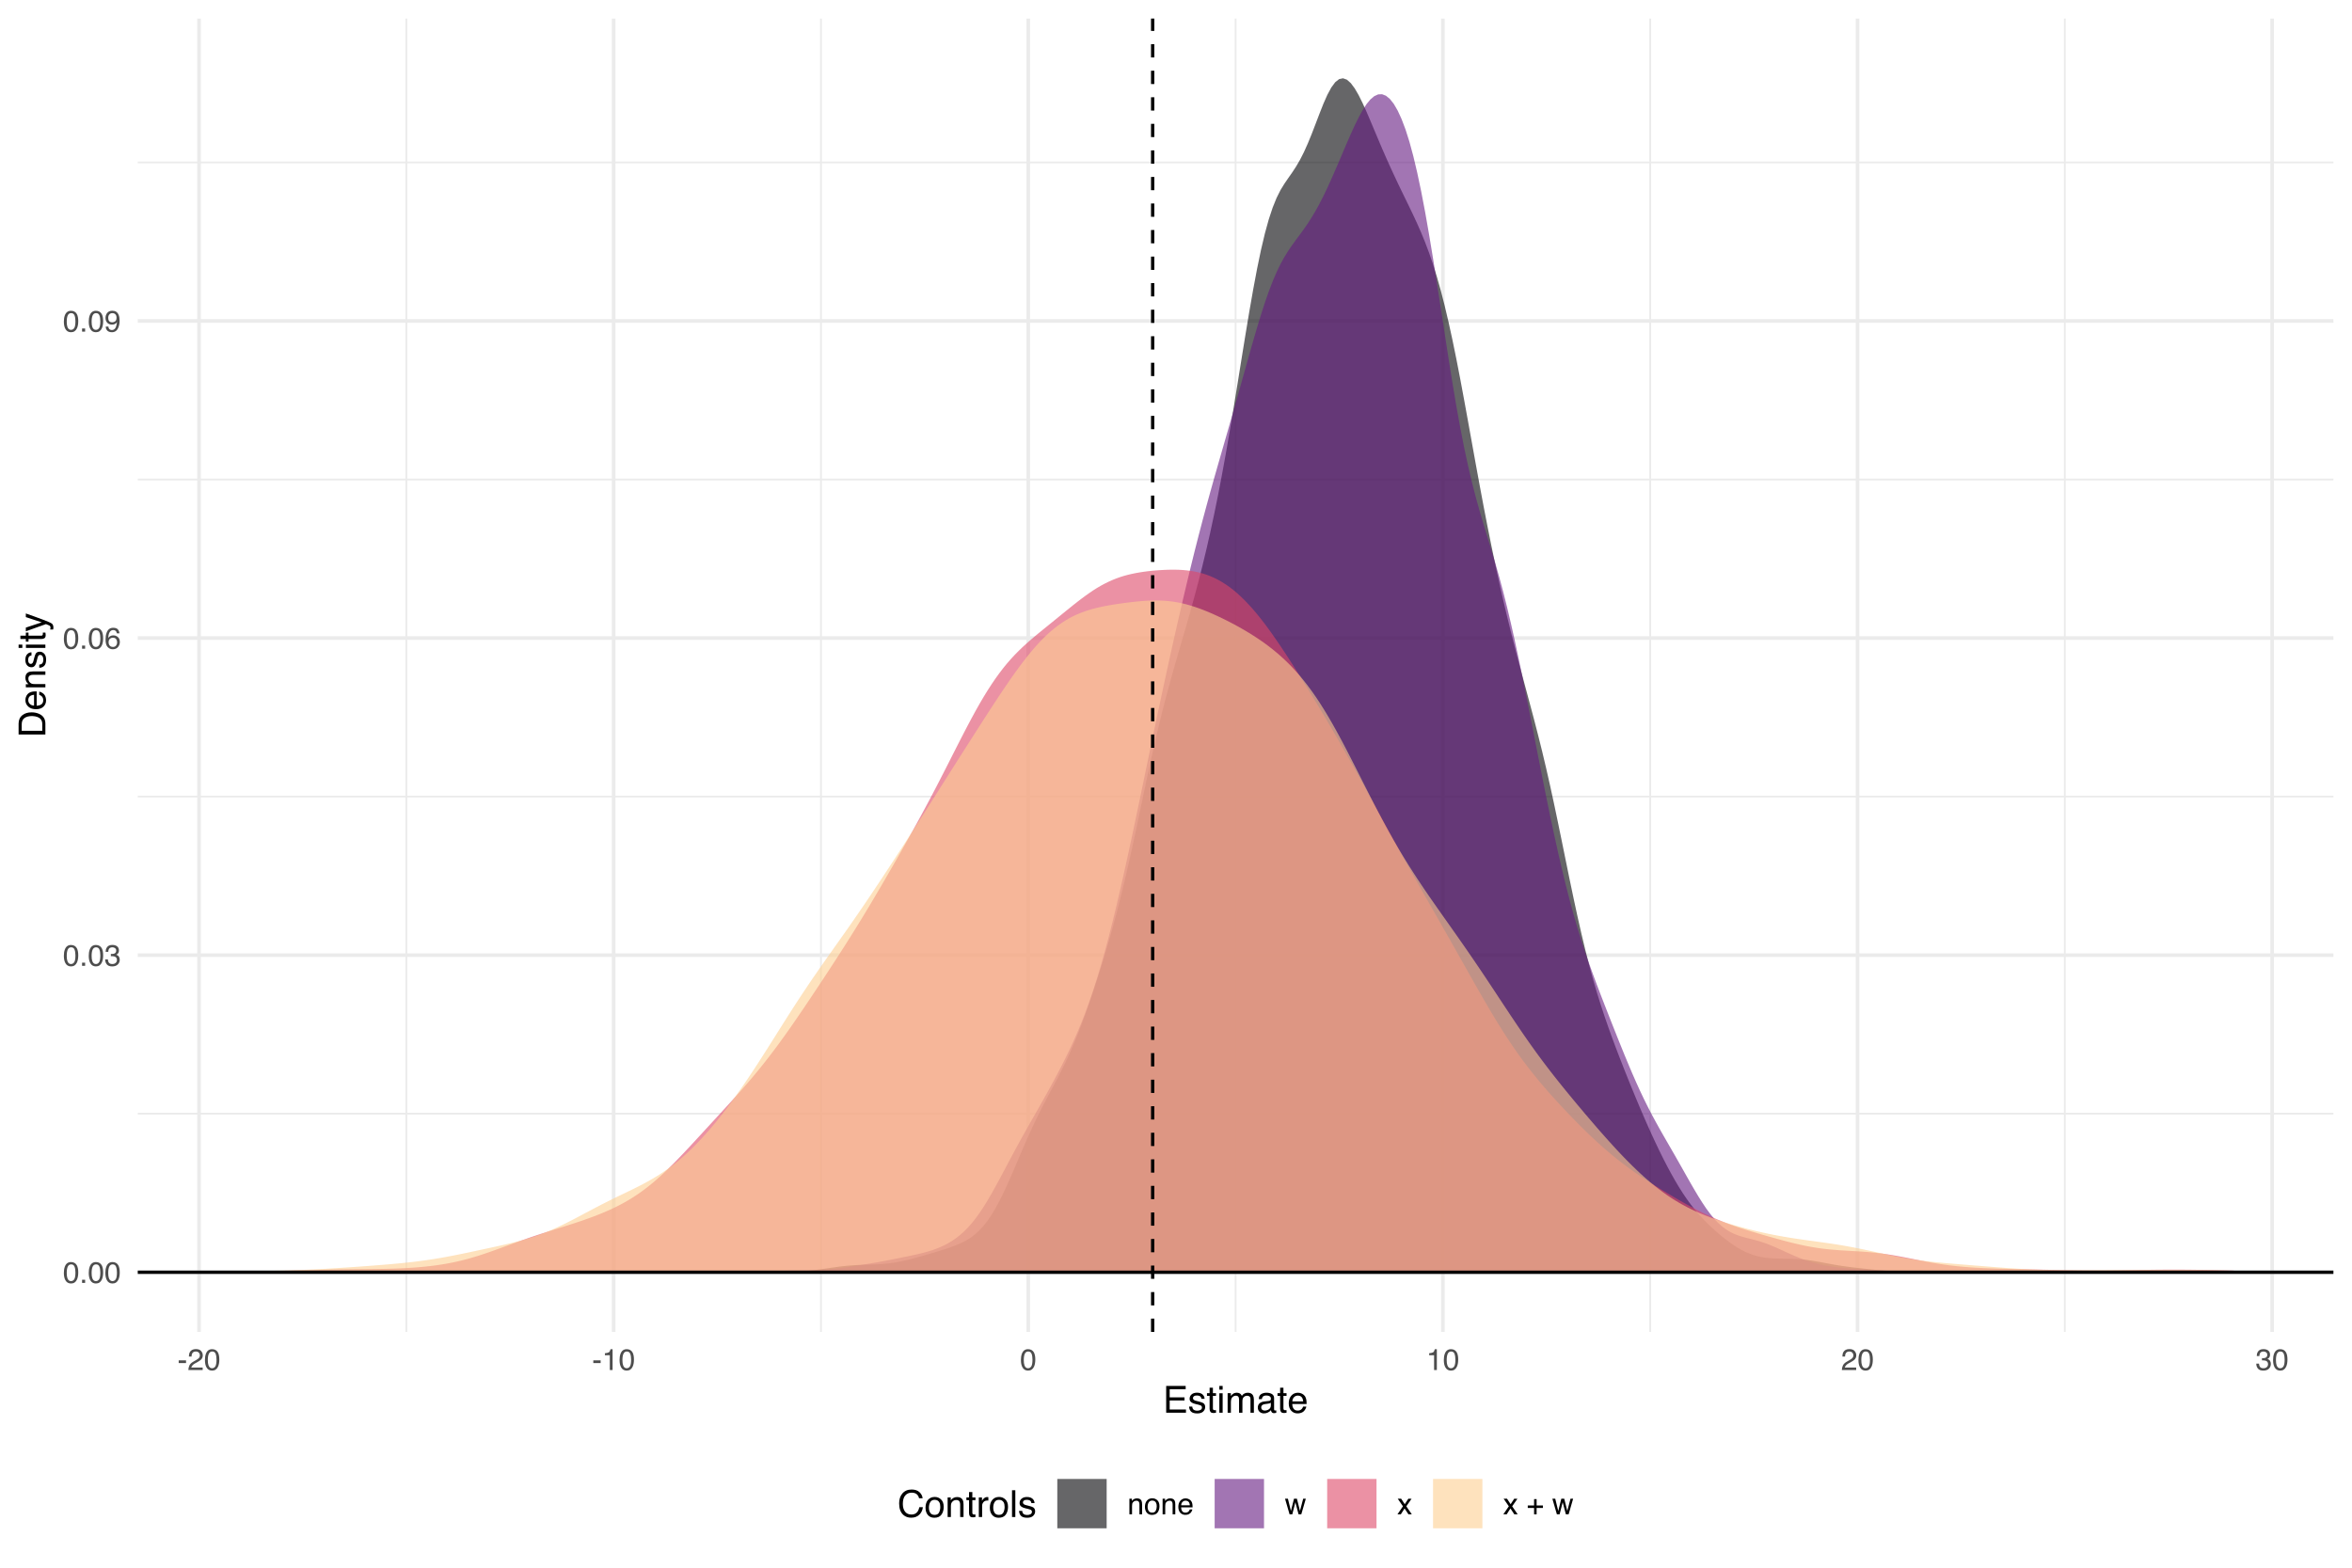 <?xml version="1.0" encoding="UTF-8"?>
<svg xmlns="http://www.w3.org/2000/svg" xmlns:xlink="http://www.w3.org/1999/xlink" width="756pt" height="504pt" viewBox="0 0 756 504" version="1.1">
<defs>
<g>
<symbol overflow="visible" id="glyph0-0">
<path style="stroke:none;" d="M 0.312 0 L 0.312 -6.875 L 5.766 -6.875 L 5.766 0 Z M 4.906 -0.859 L 4.906 -6.016 L 1.172 -6.016 L 1.172 -0.859 Z M 4.906 -0.859 "/>
</symbol>
<symbol overflow="visible" id="glyph0-1">
<path style="stroke:none;" d="M 2.594 -6.703 C 3.457 -6.703 4.086 -6.348 4.484 -5.641 C 4.773 -5.086 4.922 -4.328 4.922 -3.359 C 4.922 -2.453 4.785 -1.695 4.516 -1.094 C 4.129 -0.238 3.488 0.188 2.594 0.188 C 1.781 0.188 1.18 -0.16 0.797 -0.859 C 0.461 -1.453 0.297 -2.238 0.297 -3.219 C 0.297 -3.977 0.395 -4.633 0.594 -5.188 C 0.957 -6.195 1.625 -6.703 2.594 -6.703 Z M 2.578 -0.578 C 3.016 -0.578 3.363 -0.77 3.625 -1.156 C 3.883 -1.551 4.016 -2.273 4.016 -3.328 C 4.016 -4.086 3.922 -4.711 3.734 -5.203 C 3.547 -5.703 3.18 -5.953 2.641 -5.953 C 2.148 -5.953 1.789 -5.719 1.562 -5.25 C 1.332 -4.781 1.219 -4.094 1.219 -3.188 C 1.219 -2.5 1.289 -1.945 1.438 -1.531 C 1.656 -0.895 2.035 -0.578 2.578 -0.578 Z M 2.578 -0.578 "/>
</symbol>
<symbol overflow="visible" id="glyph0-2">
<path style="stroke:none;" d="M 0.812 -1.016 L 1.797 -1.016 L 1.797 0 L 0.812 0 Z M 0.812 -1.016 "/>
</symbol>
<symbol overflow="visible" id="glyph0-3">
<path style="stroke:none;" d="M 2.484 0.188 C 1.691 0.188 1.117 -0.031 0.766 -0.469 C 0.41 -0.906 0.234 -1.438 0.234 -2.062 L 1.109 -2.062 C 1.148 -1.625 1.234 -1.305 1.359 -1.109 C 1.578 -0.754 1.969 -0.578 2.531 -0.578 C 2.977 -0.578 3.336 -0.695 3.609 -0.938 C 3.879 -1.176 4.016 -1.484 4.016 -1.859 C 4.016 -2.316 3.867 -2.641 3.578 -2.828 C 3.297 -3.016 2.906 -3.109 2.406 -3.109 C 2.352 -3.109 2.297 -3.102 2.234 -3.094 C 2.18 -3.094 2.125 -3.094 2.062 -3.094 L 2.062 -3.844 C 2.145 -3.832 2.219 -3.82 2.281 -3.812 C 2.344 -3.812 2.406 -3.812 2.469 -3.812 C 2.789 -3.812 3.051 -3.863 3.25 -3.969 C 3.602 -4.145 3.781 -4.457 3.781 -4.906 C 3.781 -5.238 3.66 -5.492 3.422 -5.672 C 3.191 -5.859 2.914 -5.953 2.594 -5.953 C 2.031 -5.953 1.645 -5.766 1.438 -5.391 C 1.312 -5.18 1.242 -4.883 1.234 -4.5 L 0.391 -4.5 C 0.391 -5 0.492 -5.426 0.703 -5.781 C 1.047 -6.406 1.648 -6.719 2.516 -6.719 C 3.191 -6.719 3.719 -6.562 4.094 -6.25 C 4.469 -5.945 4.656 -5.508 4.656 -4.938 C 4.656 -4.52 4.547 -4.188 4.328 -3.938 C 4.191 -3.781 4.016 -3.656 3.797 -3.562 C 4.148 -3.469 4.426 -3.281 4.625 -3 C 4.82 -2.719 4.922 -2.379 4.922 -1.984 C 4.922 -1.348 4.707 -0.828 4.281 -0.422 C 3.863 -0.016 3.266 0.188 2.484 0.188 Z M 2.484 0.188 "/>
</symbol>
<symbol overflow="visible" id="glyph0-4">
<path style="stroke:none;" d="M 2.812 -6.734 C 3.562 -6.734 4.082 -6.535 4.375 -6.141 C 4.664 -5.754 4.812 -5.359 4.812 -4.953 L 3.984 -4.953 C 3.93 -5.211 3.852 -5.422 3.75 -5.578 C 3.539 -5.859 3.227 -6 2.812 -6 C 2.344 -6 1.969 -5.781 1.688 -5.344 C 1.414 -4.906 1.266 -4.281 1.234 -3.469 C 1.422 -3.75 1.664 -3.961 1.969 -4.109 C 2.227 -4.234 2.523 -4.297 2.859 -4.297 C 3.422 -4.297 3.91 -4.113 4.328 -3.75 C 4.742 -3.395 4.953 -2.863 4.953 -2.156 C 4.953 -1.539 4.754 -1 4.359 -0.531 C 3.961 -0.062 3.398 0.172 2.672 0.172 C 2.047 0.172 1.504 -0.062 1.047 -0.531 C 0.586 -1.008 0.359 -1.816 0.359 -2.953 C 0.359 -3.785 0.461 -4.488 0.672 -5.062 C 1.055 -6.176 1.77 -6.734 2.812 -6.734 Z M 2.75 -0.578 C 3.188 -0.578 3.516 -0.723 3.734 -1.016 C 3.961 -1.316 4.078 -1.672 4.078 -2.078 C 4.078 -2.422 3.977 -2.75 3.781 -3.062 C 3.582 -3.375 3.223 -3.531 2.703 -3.531 C 2.336 -3.531 2.02 -3.41 1.75 -3.172 C 1.477 -2.93 1.344 -2.566 1.344 -2.078 C 1.344 -1.648 1.461 -1.289 1.703 -1 C 1.953 -0.719 2.301 -0.578 2.75 -0.578 Z M 2.75 -0.578 "/>
</symbol>
<symbol overflow="visible" id="glyph0-5">
<path style="stroke:none;" d="M 1.281 -1.625 C 1.301 -1.156 1.477 -0.832 1.812 -0.656 C 1.988 -0.562 2.18 -0.516 2.391 -0.516 C 2.797 -0.516 3.141 -0.68 3.422 -1.016 C 3.703 -1.348 3.906 -2.031 4.031 -3.062 C 3.844 -2.77 3.609 -2.562 3.328 -2.438 C 3.055 -2.32 2.758 -2.266 2.438 -2.266 C 1.789 -2.266 1.281 -2.461 0.906 -2.859 C 0.531 -3.266 0.344 -3.785 0.344 -4.422 C 0.344 -5.023 0.523 -5.555 0.891 -6.016 C 1.266 -6.484 1.816 -6.719 2.547 -6.719 C 3.523 -6.719 4.195 -6.273 4.562 -5.391 C 4.77 -4.91 4.875 -4.305 4.875 -3.578 C 4.875 -2.754 4.75 -2.023 4.5 -1.391 C 4.094 -0.336 3.398 0.188 2.422 0.188 C 1.766 0.188 1.266 0.016 0.922 -0.328 C 0.586 -0.672 0.422 -1.102 0.422 -1.625 Z M 2.547 -3 C 2.879 -3 3.188 -3.109 3.469 -3.328 C 3.75 -3.547 3.891 -3.93 3.891 -4.484 C 3.891 -4.973 3.766 -5.336 3.516 -5.578 C 3.266 -5.828 2.945 -5.953 2.562 -5.953 C 2.145 -5.953 1.816 -5.812 1.578 -5.531 C 1.336 -5.258 1.219 -4.891 1.219 -4.422 C 1.219 -3.984 1.32 -3.633 1.531 -3.375 C 1.75 -3.125 2.086 -3 2.547 -3 Z M 2.547 -3 "/>
</symbol>
<symbol overflow="visible" id="glyph0-6">
<path style="stroke:none;" d="M 0.391 -3.109 L 2.75 -3.109 L 2.75 -2.234 L 0.391 -2.234 Z M 0.391 -3.109 "/>
</symbol>
<symbol overflow="visible" id="glyph0-7">
<path style="stroke:none;" d="M 0.297 0 C 0.328 -0.57 0.445 -1.07 0.656 -1.5 C 0.863 -1.938 1.27 -2.328 1.875 -2.672 L 2.766 -3.188 C 3.172 -3.426 3.457 -3.629 3.625 -3.797 C 3.875 -4.055 4 -4.352 4 -4.688 C 4 -5.07 3.879 -5.379 3.641 -5.609 C 3.41 -5.836 3.102 -5.953 2.719 -5.953 C 2.133 -5.953 1.734 -5.734 1.516 -5.297 C 1.398 -5.066 1.336 -4.742 1.328 -4.328 L 0.469 -4.328 C 0.477 -4.91 0.582 -5.383 0.781 -5.75 C 1.145 -6.406 1.789 -6.734 2.719 -6.734 C 3.488 -6.734 4.051 -6.523 4.406 -6.109 C 4.758 -5.691 4.938 -5.227 4.938 -4.719 C 4.938 -4.188 4.75 -3.727 4.375 -3.344 C 4.156 -3.125 3.758 -2.852 3.188 -2.531 L 2.547 -2.188 C 2.242 -2.02 2.004 -1.859 1.828 -1.703 C 1.516 -1.43 1.316 -1.129 1.234 -0.797 L 4.906 -0.797 L 4.906 0 Z M 0.297 0 "/>
</symbol>
<symbol overflow="visible" id="glyph0-8">
<path style="stroke:none;" d="M 0.922 -4.75 L 0.922 -5.391 C 1.523 -5.453 1.945 -5.551 2.188 -5.688 C 2.426 -5.832 2.609 -6.164 2.734 -6.688 L 3.391 -6.688 L 3.391 0 L 2.5 0 L 2.5 -4.75 Z M 0.922 -4.75 "/>
</symbol>
<symbol overflow="visible" id="glyph0-9">
<path style="stroke:none;" d="M 0.625 -5.016 L 1.422 -5.016 L 1.422 -4.312 C 1.66 -4.602 1.91 -4.812 2.172 -4.938 C 2.441 -5.062 2.738 -5.125 3.062 -5.125 C 3.77 -5.125 4.25 -4.879 4.5 -4.391 C 4.633 -4.117 4.703 -3.727 4.703 -3.219 L 4.703 0 L 3.844 0 L 3.844 -3.156 C 3.844 -3.469 3.801 -3.719 3.719 -3.906 C 3.562 -4.219 3.289 -4.375 2.906 -4.375 C 2.695 -4.375 2.531 -4.352 2.406 -4.312 C 2.176 -4.238 1.973 -4.098 1.797 -3.891 C 1.66 -3.734 1.57 -3.566 1.531 -3.391 C 1.488 -3.211 1.469 -2.957 1.469 -2.625 L 1.469 0 L 0.625 0 Z M 2.594 -5.141 Z M 2.594 -5.141 "/>
</symbol>
<symbol overflow="visible" id="glyph0-10">
<path style="stroke:none;" d="M 2.609 -0.547 C 3.172 -0.547 3.555 -0.754 3.766 -1.172 C 3.973 -1.598 4.078 -2.07 4.078 -2.594 C 4.078 -3.062 4 -3.441 3.844 -3.734 C 3.602 -4.191 3.195 -4.422 2.625 -4.422 C 2.102 -4.422 1.723 -4.223 1.484 -3.828 C 1.254 -3.441 1.141 -2.969 1.141 -2.406 C 1.141 -1.875 1.254 -1.43 1.484 -1.078 C 1.723 -0.723 2.098 -0.547 2.609 -0.547 Z M 2.641 -5.156 C 3.285 -5.156 3.832 -4.941 4.281 -4.516 C 4.727 -4.086 4.953 -3.453 4.953 -2.609 C 4.953 -1.805 4.754 -1.141 4.359 -0.609 C 3.961 -0.078 3.352 0.188 2.531 0.188 C 1.844 0.188 1.297 -0.047 0.891 -0.516 C 0.484 -0.984 0.281 -1.613 0.281 -2.406 C 0.281 -3.238 0.492 -3.906 0.922 -4.406 C 1.348 -4.906 1.922 -5.156 2.641 -5.156 Z M 2.609 -5.141 Z M 2.609 -5.141 "/>
</symbol>
<symbol overflow="visible" id="glyph0-11">
<path style="stroke:none;" d="M 2.703 -5.125 C 3.055 -5.125 3.398 -5.039 3.734 -4.875 C 4.078 -4.707 4.332 -4.492 4.5 -4.234 C 4.676 -3.973 4.789 -3.676 4.844 -3.344 C 4.895 -3.113 4.922 -2.742 4.922 -2.234 L 1.234 -2.234 C 1.254 -1.723 1.375 -1.312 1.594 -1 C 1.82 -0.695 2.172 -0.547 2.641 -0.547 C 3.086 -0.547 3.441 -0.691 3.703 -0.984 C 3.848 -1.148 3.953 -1.348 4.016 -1.578 L 4.844 -1.578 C 4.82 -1.391 4.75 -1.18 4.625 -0.953 C 4.508 -0.734 4.375 -0.551 4.219 -0.406 C 3.957 -0.156 3.641 0.016 3.266 0.109 C 3.055 0.148 2.828 0.172 2.578 0.172 C 1.953 0.172 1.422 -0.051 0.984 -0.5 C 0.555 -0.957 0.344 -1.594 0.344 -2.406 C 0.344 -3.219 0.562 -3.875 1 -4.375 C 1.438 -4.875 2.004 -5.125 2.703 -5.125 Z M 4.047 -2.906 C 4.016 -3.27 3.938 -3.562 3.812 -3.781 C 3.582 -4.188 3.195 -4.391 2.656 -4.391 C 2.27 -4.391 1.941 -4.25 1.672 -3.969 C 1.41 -3.695 1.273 -3.344 1.266 -2.906 Z M 2.625 -5.141 Z M 2.625 -5.141 "/>
</symbol>
<symbol overflow="visible" id="glyph0-12">
<path style="stroke:none;" d="M 1 -5.016 L 1.969 -1.062 L 2.953 -5.016 L 3.891 -5.016 L 4.875 -1.094 L 5.906 -5.016 L 6.75 -5.016 L 5.297 0 L 4.422 0 L 3.391 -3.891 L 2.406 0 L 1.531 0 L 0.078 -5.016 Z M 1 -5.016 "/>
</symbol>
<symbol overflow="visible" id="glyph0-13">
<path style="stroke:none;" d="M 0.141 -5.016 L 1.234 -5.016 L 2.391 -3.25 L 3.547 -5.016 L 4.578 -5 L 2.891 -2.578 L 4.656 0 L 3.578 0 L 2.328 -1.891 L 1.125 0 L 0.047 0 L 1.812 -2.578 Z M 0.141 -5.016 "/>
</symbol>
<symbol overflow="visible" id="glyph0-14">
<path style="stroke:none;" d=""/>
</symbol>
<symbol overflow="visible" id="glyph0-15">
<path style="stroke:none;" d="M 0.438 -2.047 L 0.438 -2.844 L 2.469 -2.844 L 2.469 -4.891 L 3.281 -4.891 L 3.281 -2.844 L 5.312 -2.844 L 5.312 -2.047 L 3.281 -2.047 L 3.281 0 L 2.469 0 L 2.469 -2.047 Z M 0.438 -2.047 "/>
</symbol>
<symbol overflow="visible" id="glyph1-0">
<path style="stroke:none;" d="M 0.391 0 L 0.391 -8.609 L 7.219 -8.609 L 7.219 0 Z M 6.141 -1.078 L 6.141 -7.531 L 1.469 -7.531 L 1.469 -1.078 Z M 6.141 -1.078 "/>
</symbol>
<symbol overflow="visible" id="glyph1-1">
<path style="stroke:none;" d="M 1.031 -8.609 L 7.297 -8.609 L 7.297 -7.547 L 2.156 -7.547 L 2.156 -4.938 L 6.922 -4.938 L 6.922 -3.938 L 2.156 -3.938 L 2.156 -1.031 L 7.391 -1.031 L 7.391 0 L 1.031 0 Z M 4.203 -8.609 Z M 4.203 -8.609 "/>
</symbol>
<symbol overflow="visible" id="glyph1-2">
<path style="stroke:none;" d="M 1.406 -1.969 C 1.438 -1.613 1.523 -1.344 1.672 -1.156 C 1.93 -0.82 2.391 -0.656 3.047 -0.656 C 3.441 -0.656 3.785 -0.738 4.078 -0.906 C 4.379 -1.07 4.531 -1.332 4.531 -1.688 C 4.531 -1.957 4.41 -2.164 4.172 -2.312 C 4.016 -2.395 3.711 -2.492 3.266 -2.609 L 2.422 -2.812 C 1.891 -2.945 1.5 -3.098 1.25 -3.266 C 0.789 -3.547 0.562 -3.941 0.562 -4.453 C 0.562 -5.047 0.773 -5.523 1.203 -5.891 C 1.629 -6.254 2.207 -6.438 2.938 -6.438 C 3.875 -6.438 4.551 -6.16 4.969 -5.609 C 5.238 -5.254 5.367 -4.875 5.359 -4.469 L 4.359 -4.469 C 4.336 -4.707 4.254 -4.926 4.109 -5.125 C 3.867 -5.395 3.445 -5.531 2.844 -5.531 C 2.445 -5.531 2.145 -5.453 1.938 -5.297 C 1.738 -5.148 1.641 -4.953 1.641 -4.703 C 1.641 -4.43 1.773 -4.211 2.047 -4.047 C 2.203 -3.953 2.43 -3.867 2.734 -3.797 L 3.422 -3.625 C 4.18 -3.438 4.691 -3.258 4.953 -3.094 C 5.359 -2.82 5.562 -2.395 5.562 -1.812 C 5.562 -1.258 5.348 -0.781 4.922 -0.375 C 4.504 0.031 3.863 0.234 3 0.234 C 2.062 0.234 1.395 0.023 1 -0.391 C 0.613 -0.816 0.41 -1.344 0.391 -1.969 Z M 2.953 -6.422 Z M 2.953 -6.422 "/>
</symbol>
<symbol overflow="visible" id="glyph1-3">
<path style="stroke:none;" d="M 0.984 -8.031 L 2.047 -8.031 L 2.047 -6.281 L 3.047 -6.281 L 3.047 -5.422 L 2.047 -5.422 L 2.047 -1.312 C 2.047 -1.094 2.125 -0.945 2.281 -0.875 C 2.352 -0.832 2.488 -0.812 2.688 -0.812 C 2.738 -0.812 2.789 -0.812 2.844 -0.812 C 2.906 -0.82 2.973 -0.828 3.047 -0.828 L 3.047 0 C 2.93 0.031 2.805 0.051 2.672 0.062 C 2.547 0.082 2.406 0.094 2.25 0.094 C 1.758 0.094 1.426 -0.031 1.25 -0.281 C 1.07 -0.531 0.984 -0.859 0.984 -1.266 L 0.984 -5.422 L 0.141 -5.422 L 0.141 -6.281 L 0.984 -6.281 Z M 0.984 -8.031 "/>
</symbol>
<symbol overflow="visible" id="glyph1-4">
<path style="stroke:none;" d="M 0.781 -6.25 L 1.844 -6.25 L 1.844 0 L 0.781 0 Z M 0.781 -8.609 L 1.844 -8.609 L 1.844 -7.406 L 0.781 -7.406 Z M 0.781 -8.609 "/>
</symbol>
<symbol overflow="visible" id="glyph1-5">
<path style="stroke:none;" d="M 0.781 -6.281 L 1.812 -6.281 L 1.812 -5.391 C 2.062 -5.691 2.289 -5.914 2.5 -6.062 C 2.844 -6.301 3.238 -6.422 3.688 -6.422 C 4.188 -6.422 4.586 -6.297 4.891 -6.047 C 5.055 -5.91 5.211 -5.703 5.359 -5.422 C 5.586 -5.766 5.859 -6.016 6.172 -6.172 C 6.492 -6.336 6.852 -6.422 7.25 -6.422 C 8.094 -6.422 8.664 -6.113 8.969 -5.5 C 9.133 -5.176 9.219 -4.734 9.219 -4.172 L 9.219 0 L 8.125 0 L 8.125 -4.359 C 8.125 -4.773 8.02 -5.062 7.812 -5.219 C 7.602 -5.375 7.348 -5.453 7.047 -5.453 C 6.629 -5.453 6.27 -5.312 5.969 -5.031 C 5.676 -4.758 5.531 -4.301 5.531 -3.656 L 5.531 0 L 4.453 0 L 4.453 -4.094 C 4.453 -4.52 4.398 -4.832 4.297 -5.031 C 4.141 -5.32 3.844 -5.469 3.406 -5.469 C 3.008 -5.469 2.645 -5.312 2.312 -5 C 1.988 -4.695 1.828 -4.141 1.828 -3.328 L 1.828 0 L 0.781 0 Z M 0.781 -6.281 "/>
</symbol>
<symbol overflow="visible" id="glyph1-6">
<path style="stroke:none;" d="M 1.578 -1.672 C 1.578 -1.367 1.688 -1.129 1.906 -0.953 C 2.133 -0.773 2.398 -0.688 2.703 -0.688 C 3.078 -0.688 3.438 -0.77 3.781 -0.938 C 4.375 -1.227 4.672 -1.695 4.672 -2.344 L 4.672 -3.188 C 4.535 -3.113 4.363 -3.047 4.156 -2.984 C 3.957 -2.93 3.758 -2.895 3.562 -2.875 L 2.938 -2.797 C 2.551 -2.742 2.258 -2.66 2.062 -2.547 C 1.738 -2.367 1.578 -2.078 1.578 -1.672 Z M 4.141 -3.797 C 4.379 -3.828 4.539 -3.93 4.625 -4.109 C 4.664 -4.203 4.688 -4.336 4.688 -4.516 C 4.688 -4.867 4.555 -5.125 4.297 -5.281 C 4.047 -5.445 3.688 -5.531 3.219 -5.531 C 2.664 -5.531 2.273 -5.383 2.047 -5.094 C 1.91 -4.926 1.82 -4.68 1.781 -4.359 L 0.797 -4.359 C 0.816 -5.129 1.066 -5.664 1.547 -5.969 C 2.035 -6.27 2.598 -6.422 3.234 -6.422 C 3.973 -6.422 4.57 -6.281 5.031 -6 C 5.488 -5.719 5.719 -5.281 5.719 -4.688 L 5.719 -1.078 C 5.719 -0.973 5.738 -0.883 5.781 -0.812 C 5.832 -0.75 5.93 -0.719 6.078 -0.719 C 6.117 -0.719 6.164 -0.719 6.219 -0.719 C 6.281 -0.727 6.348 -0.738 6.422 -0.75 L 6.422 0.031 C 6.254 0.07 6.125 0.098 6.031 0.109 C 5.945 0.129 5.832 0.141 5.688 0.141 C 5.32 0.141 5.062 0.008 4.906 -0.25 C 4.812 -0.383 4.75 -0.578 4.719 -0.828 C 4.5 -0.547 4.188 -0.301 3.781 -0.094 C 3.383 0.113 2.945 0.219 2.469 0.219 C 1.883 0.219 1.406 0.039 1.031 -0.312 C 0.664 -0.664 0.484 -1.109 0.484 -1.641 C 0.484 -2.223 0.664 -2.676 1.031 -3 C 1.395 -3.32 1.867 -3.52 2.453 -3.594 Z M 3.266 -6.422 Z M 3.266 -6.422 "/>
</symbol>
<symbol overflow="visible" id="glyph1-7">
<path style="stroke:none;" d="M 3.391 -6.422 C 3.836 -6.422 4.27 -6.316 4.688 -6.109 C 5.102 -5.898 5.422 -5.629 5.641 -5.297 C 5.848 -4.973 5.988 -4.602 6.062 -4.188 C 6.125 -3.895 6.156 -3.43 6.156 -2.797 L 1.547 -2.797 C 1.566 -2.16 1.719 -1.648 2 -1.266 C 2.281 -0.879 2.719 -0.688 3.312 -0.688 C 3.863 -0.688 4.301 -0.867 4.625 -1.234 C 4.812 -1.441 4.945 -1.688 5.031 -1.969 L 6.062 -1.969 C 6.039 -1.738 5.953 -1.484 5.797 -1.203 C 5.641 -0.922 5.469 -0.688 5.281 -0.5 C 4.957 -0.188 4.555 0.02 4.078 0.125 C 3.828 0.188 3.539 0.219 3.219 0.219 C 2.438 0.219 1.773 -0.062 1.234 -0.625 C 0.691 -1.195 0.422 -1.992 0.422 -3.016 C 0.422 -4.023 0.691 -4.844 1.234 -5.469 C 1.785 -6.102 2.504 -6.422 3.391 -6.422 Z M 5.062 -3.641 C 5.02 -4.098 4.922 -4.461 4.766 -4.734 C 4.484 -5.242 4.004 -5.5 3.328 -5.5 C 2.836 -5.5 2.426 -5.32 2.094 -4.969 C 1.77 -4.625 1.598 -4.18 1.578 -3.641 Z M 3.281 -6.422 Z M 3.281 -6.422 "/>
</symbol>
<symbol overflow="visible" id="glyph1-8">
<path style="stroke:none;" d="M 4.547 -8.844 C 5.629 -8.844 6.473 -8.555 7.078 -7.984 C 7.68 -7.41 8.016 -6.758 8.078 -6.031 L 6.938 -6.031 C 6.812 -6.582 6.555 -7.02 6.172 -7.344 C 5.785 -7.664 5.242 -7.828 4.547 -7.828 C 3.703 -7.828 3.02 -7.531 2.5 -6.938 C 1.977 -6.344 1.719 -5.43 1.719 -4.203 C 1.719 -3.191 1.953 -2.367 2.422 -1.734 C 2.891 -1.109 3.594 -0.797 4.531 -0.797 C 5.383 -0.797 6.039 -1.129 6.5 -1.797 C 6.727 -2.141 6.906 -2.598 7.031 -3.172 L 8.156 -3.172 C 8.062 -2.266 7.727 -1.504 7.156 -0.891 C 6.469 -0.148 5.547 0.219 4.391 0.219 C 3.391 0.219 2.551 -0.082 1.875 -0.688 C 0.977 -1.488 0.531 -2.723 0.531 -4.391 C 0.531 -5.66 0.863 -6.703 1.531 -7.516 C 2.258 -8.398 3.266 -8.844 4.547 -8.844 Z M 4.312 -8.844 Z M 4.312 -8.844 "/>
</symbol>
<symbol overflow="visible" id="glyph1-9">
<path style="stroke:none;" d="M 3.266 -0.688 C 3.961 -0.688 4.441 -0.945 4.703 -1.469 C 4.961 -2 5.094 -2.586 5.094 -3.234 C 5.094 -3.828 5 -4.305 4.812 -4.672 C 4.508 -5.242 4 -5.531 3.281 -5.531 C 2.633 -5.531 2.164 -5.285 1.875 -4.797 C 1.582 -4.305 1.438 -3.711 1.438 -3.016 C 1.438 -2.348 1.582 -1.789 1.875 -1.344 C 2.164 -0.906 2.629 -0.688 3.266 -0.688 Z M 3.312 -6.453 C 4.113 -6.453 4.789 -6.18 5.344 -5.641 C 5.906 -5.109 6.188 -4.316 6.188 -3.266 C 6.188 -2.254 5.941 -1.414 5.453 -0.75 C 4.961 -0.094 4.203 0.234 3.172 0.234 C 2.305 0.234 1.617 -0.055 1.109 -0.641 C 0.598 -1.234 0.344 -2.02 0.344 -3 C 0.344 -4.051 0.609 -4.891 1.141 -5.516 C 1.68 -6.141 2.406 -6.453 3.312 -6.453 Z M 3.266 -6.422 Z M 3.266 -6.422 "/>
</symbol>
<symbol overflow="visible" id="glyph1-10">
<path style="stroke:none;" d="M 0.781 -6.281 L 1.781 -6.281 L 1.781 -5.391 C 2.07 -5.754 2.383 -6.016 2.719 -6.172 C 3.051 -6.336 3.422 -6.422 3.828 -6.422 C 4.711 -6.422 5.312 -6.109 5.625 -5.484 C 5.801 -5.141 5.891 -4.656 5.891 -4.031 L 5.891 0 L 4.812 0 L 4.812 -3.953 C 4.812 -4.336 4.754 -4.645 4.641 -4.875 C 4.453 -5.27 4.113 -5.469 3.625 -5.469 C 3.375 -5.469 3.172 -5.441 3.016 -5.391 C 2.723 -5.305 2.469 -5.133 2.25 -4.875 C 2.07 -4.664 1.957 -4.453 1.906 -4.234 C 1.852 -4.016 1.828 -3.695 1.828 -3.281 L 1.828 0 L 0.781 0 Z M 3.25 -6.422 Z M 3.25 -6.422 "/>
</symbol>
<symbol overflow="visible" id="glyph1-11">
<path style="stroke:none;" d="M 0.797 -6.281 L 1.812 -6.281 L 1.812 -5.188 C 1.883 -5.406 2.082 -5.664 2.406 -5.969 C 2.727 -6.27 3.098 -6.422 3.516 -6.422 C 3.535 -6.422 3.566 -6.414 3.609 -6.406 C 3.66 -6.406 3.742 -6.398 3.859 -6.391 L 3.859 -5.281 C 3.797 -5.289 3.738 -5.297 3.688 -5.297 C 3.633 -5.297 3.578 -5.297 3.516 -5.297 C 2.984 -5.297 2.57 -5.125 2.281 -4.781 C 2 -4.445 1.859 -4.055 1.859 -3.609 L 1.859 0 L 0.797 0 Z M 0.797 -6.281 "/>
</symbol>
<symbol overflow="visible" id="glyph1-12">
<path style="stroke:none;" d="M 0.797 -8.609 L 1.859 -8.609 L 1.859 0 L 0.797 0 Z M 0.797 -8.609 "/>
</symbol>
<symbol overflow="visible" id="glyph2-0">
<path style="stroke:none;" d="M 0 -0.391 L -8.609 -0.391 L -8.609 -7.219 L 0 -7.219 Z M -1.078 -6.141 L -7.531 -6.141 L -7.531 -1.469 L -1.078 -1.469 Z M -1.078 -6.141 "/>
</symbol>
<symbol overflow="visible" id="glyph2-1">
<path style="stroke:none;" d="M -1 -4.219 C -1 -4.613 -1.039 -4.938 -1.125 -5.188 C -1.27 -5.645 -1.562 -6.02 -2 -6.312 C -2.344 -6.539 -2.785 -6.703 -3.328 -6.797 C -3.66 -6.859 -3.961 -6.891 -4.234 -6.891 C -5.305 -6.891 -6.133 -6.676 -6.719 -6.25 C -7.312 -5.832 -7.609 -5.148 -7.609 -4.203 L -7.609 -2.141 L -1 -2.141 Z M -8.609 -0.969 L -8.609 -4.453 C -8.609 -5.641 -8.188 -6.555 -7.344 -7.203 C -6.594 -7.785 -5.625 -8.078 -4.438 -8.078 C -3.52 -8.078 -2.691 -7.906 -1.953 -7.562 C -0.648 -6.957 0 -5.914 0 -4.438 L 0 -0.969 Z M -8.609 -0.969 "/>
</symbol>
<symbol overflow="visible" id="glyph2-2">
<path style="stroke:none;" d="M -6.422 -3.391 C -6.422 -3.836 -6.316 -4.27 -6.109 -4.688 C -5.898 -5.102 -5.629 -5.422 -5.297 -5.641 C -4.973 -5.848 -4.602 -5.988 -4.188 -6.062 C -3.895 -6.125 -3.43 -6.156 -2.797 -6.156 L -2.797 -1.547 C -2.16 -1.566 -1.648 -1.719 -1.266 -2 C -0.879 -2.281 -0.688 -2.719 -0.688 -3.312 C -0.688 -3.863 -0.867 -4.301 -1.234 -4.625 C -1.441 -4.812 -1.688 -4.945 -1.969 -5.031 L -1.969 -6.062 C -1.738 -6.039 -1.484 -5.953 -1.203 -5.797 C -0.922 -5.641 -0.688 -5.469 -0.5 -5.281 C -0.188 -4.957 0.02 -4.555 0.125 -4.078 C 0.188 -3.828 0.219 -3.539 0.219 -3.219 C 0.219 -2.438 -0.062 -1.773 -0.625 -1.234 C -1.195 -0.691 -1.992 -0.422 -3.016 -0.422 C -4.023 -0.422 -4.844 -0.691 -5.469 -1.234 C -6.102 -1.785 -6.422 -2.504 -6.422 -3.391 Z M -3.641 -5.062 C -4.098 -5.02 -4.461 -4.922 -4.734 -4.766 C -5.242 -4.484 -5.5 -4.004 -5.5 -3.328 C -5.5 -2.836 -5.32 -2.426 -4.969 -2.094 C -4.625 -1.77 -4.18 -1.598 -3.641 -1.578 Z M -6.422 -3.281 Z M -6.422 -3.281 "/>
</symbol>
<symbol overflow="visible" id="glyph2-3">
<path style="stroke:none;" d="M -6.281 -0.781 L -6.281 -1.781 L -5.391 -1.781 C -5.754 -2.07 -6.016 -2.383 -6.172 -2.719 C -6.336 -3.051 -6.422 -3.422 -6.422 -3.828 C -6.422 -4.711 -6.109 -5.312 -5.484 -5.625 C -5.141 -5.801 -4.656 -5.891 -4.031 -5.891 L 0 -5.891 L 0 -4.812 L -3.953 -4.812 C -4.336 -4.812 -4.645 -4.754 -4.875 -4.641 C -5.27 -4.453 -5.469 -4.113 -5.469 -3.625 C -5.469 -3.375 -5.441 -3.172 -5.391 -3.016 C -5.305 -2.723 -5.133 -2.469 -4.875 -2.25 C -4.664 -2.07 -4.453 -1.957 -4.234 -1.906 C -4.016 -1.852 -3.695 -1.828 -3.281 -1.828 L 0 -1.828 L 0 -0.781 Z M -6.422 -3.25 Z M -6.422 -3.25 "/>
</symbol>
<symbol overflow="visible" id="glyph2-4">
<path style="stroke:none;" d="M -1.969 -1.406 C -1.613 -1.438 -1.344 -1.523 -1.156 -1.672 C -0.82 -1.93 -0.656 -2.391 -0.656 -3.047 C -0.656 -3.441 -0.738 -3.785 -0.906 -4.078 C -1.07 -4.379 -1.332 -4.531 -1.688 -4.531 C -1.957 -4.531 -2.164 -4.41 -2.312 -4.172 C -2.395 -4.016 -2.492 -3.711 -2.609 -3.266 L -2.812 -2.422 C -2.945 -1.891 -3.098 -1.5 -3.266 -1.25 C -3.547 -0.789 -3.941 -0.562 -4.453 -0.562 C -5.047 -0.562 -5.523 -0.773 -5.891 -1.203 C -6.254 -1.629 -6.438 -2.207 -6.438 -2.938 C -6.438 -3.875 -6.16 -4.551 -5.609 -4.969 C -5.254 -5.238 -4.875 -5.367 -4.469 -5.359 L -4.469 -4.359 C -4.707 -4.336 -4.926 -4.254 -5.125 -4.109 C -5.395 -3.867 -5.531 -3.445 -5.531 -2.844 C -5.531 -2.445 -5.453 -2.145 -5.297 -1.938 C -5.148 -1.738 -4.953 -1.641 -4.703 -1.641 C -4.43 -1.641 -4.211 -1.773 -4.047 -2.047 C -3.953 -2.203 -3.867 -2.43 -3.797 -2.734 L -3.625 -3.422 C -3.438 -4.18 -3.258 -4.691 -3.094 -4.953 C -2.82 -5.359 -2.395 -5.562 -1.812 -5.562 C -1.258 -5.562 -0.781 -5.348 -0.375 -4.922 C 0.031 -4.504 0.234 -3.863 0.234 -3 C 0.234 -2.062 0.023 -1.395 -0.391 -1 C -0.816 -0.613 -1.344 -0.41 -1.969 -0.391 Z M -6.422 -2.953 Z M -6.422 -2.953 "/>
</symbol>
<symbol overflow="visible" id="glyph2-5">
<path style="stroke:none;" d="M -6.25 -0.781 L -6.25 -1.844 L 0 -1.844 L 0 -0.781 Z M -8.609 -0.781 L -8.609 -1.844 L -7.406 -1.844 L -7.406 -0.781 Z M -8.609 -0.781 "/>
</symbol>
<symbol overflow="visible" id="glyph2-6">
<path style="stroke:none;" d="M -8.031 -0.984 L -8.031 -2.047 L -6.281 -2.047 L -6.281 -3.047 L -5.422 -3.047 L -5.422 -2.047 L -1.312 -2.047 C -1.094 -2.047 -0.945 -2.125 -0.875 -2.281 C -0.832 -2.352 -0.812 -2.488 -0.812 -2.688 C -0.812 -2.738 -0.812 -2.789 -0.812 -2.844 C -0.82 -2.906 -0.828 -2.973 -0.828 -3.047 L 0 -3.047 C 0.031 -2.93 0.051 -2.805 0.062 -2.672 C 0.082 -2.547 0.094 -2.406 0.094 -2.25 C 0.094 -1.758 -0.031 -1.426 -0.281 -1.25 C -0.531 -1.07 -0.859 -0.984 -1.266 -0.984 L -5.422 -0.984 L -5.422 -0.141 L -6.281 -0.141 L -6.281 -0.984 Z M -8.031 -0.984 "/>
</symbol>
<symbol overflow="visible" id="glyph2-7">
<path style="stroke:none;" d="M -6.281 -4.688 L -6.281 -5.859 C -5.875 -5.711 -4.953 -5.383 -3.516 -4.875 C -2.441 -4.488 -1.566 -4.164 -0.891 -3.906 C 0.711 -3.301 1.691 -2.875 2.047 -2.625 C 2.398 -2.375 2.578 -1.941 2.578 -1.328 C 2.578 -1.18 2.566 -1.066 2.547 -0.984 C 2.535 -0.91 2.516 -0.812 2.484 -0.688 L 1.531 -0.688 C 1.582 -0.875 1.613 -1.008 1.625 -1.094 C 1.633 -1.176 1.641 -1.25 1.641 -1.312 C 1.641 -1.5 1.609 -1.641 1.547 -1.734 C 1.484 -1.828 1.406 -1.906 1.312 -1.969 C 1.281 -1.988 1.117 -2.055 0.828 -2.172 C 0.535 -2.297 0.32 -2.383 0.188 -2.438 L -6.281 -0.125 L -6.281 -1.312 L -1.172 -3 Z M -6.422 -3 Z M -6.422 -3 "/>
</symbol>
</g>
<clipPath id="clip1">
  <path d="M 44.285 357 L 750.023 357 L 750.023 359 L 44.285 359 Z M 44.285 357 "/>
</clipPath>
<clipPath id="clip2">
  <path d="M 44.285 255 L 750.023 255 L 750.023 257 L 44.285 257 Z M 44.285 255 "/>
</clipPath>
<clipPath id="clip3">
  <path d="M 44.285 153 L 750.023 153 L 750.023 155 L 44.285 155 Z M 44.285 153 "/>
</clipPath>
<clipPath id="clip4">
  <path d="M 44.285 51 L 750.023 51 L 750.023 53 L 44.285 53 Z M 44.285 51 "/>
</clipPath>
<clipPath id="clip5">
  <path d="M 130 5.977 L 131 5.977 L 131 428.195 L 130 428.195 Z M 130 5.977 "/>
</clipPath>
<clipPath id="clip6">
  <path d="M 263 5.977 L 265 5.977 L 265 428.195 L 263 428.195 Z M 263 5.977 "/>
</clipPath>
<clipPath id="clip7">
  <path d="M 396 5.977 L 398 5.977 L 398 428.195 L 396 428.195 Z M 396 5.977 "/>
</clipPath>
<clipPath id="clip8">
  <path d="M 530 5.977 L 531 5.977 L 531 428.195 L 530 428.195 Z M 530 5.977 "/>
</clipPath>
<clipPath id="clip9">
  <path d="M 663 5.977 L 664 5.977 L 664 428.195 L 663 428.195 Z M 663 5.977 "/>
</clipPath>
<clipPath id="clip10">
  <path d="M 44.285 408 L 750.023 408 L 750.023 410 L 44.285 410 Z M 44.285 408 "/>
</clipPath>
<clipPath id="clip11">
  <path d="M 44.285 306 L 750.023 306 L 750.023 308 L 44.285 308 Z M 44.285 306 "/>
</clipPath>
<clipPath id="clip12">
  <path d="M 44.285 204 L 750.023 204 L 750.023 206 L 44.285 206 Z M 44.285 204 "/>
</clipPath>
<clipPath id="clip13">
  <path d="M 44.285 102 L 750.023 102 L 750.023 104 L 44.285 104 Z M 44.285 102 "/>
</clipPath>
<clipPath id="clip14">
  <path d="M 63 5.977 L 65 5.977 L 65 428.195 L 63 428.195 Z M 63 5.977 "/>
</clipPath>
<clipPath id="clip15">
  <path d="M 196 5.977 L 198 5.977 L 198 428.195 L 196 428.195 Z M 196 5.977 "/>
</clipPath>
<clipPath id="clip16">
  <path d="M 329 5.977 L 332 5.977 L 332 428.195 L 329 428.195 Z M 329 5.977 "/>
</clipPath>
<clipPath id="clip17">
  <path d="M 463 5.977 L 465 5.977 L 465 428.195 L 463 428.195 Z M 463 5.977 "/>
</clipPath>
<clipPath id="clip18">
  <path d="M 596 5.977 L 598 5.977 L 598 428.195 L 596 428.195 Z M 596 5.977 "/>
</clipPath>
<clipPath id="clip19">
  <path d="M 729 5.977 L 731 5.977 L 731 428.195 L 729 428.195 Z M 729 5.977 "/>
</clipPath>
<clipPath id="clip20">
  <path d="M 44.285 408 L 750.023 408 L 750.023 410 L 44.285 410 Z M 44.285 408 "/>
</clipPath>
<clipPath id="clip21">
  <path d="M 369 5.977 L 372 5.977 L 372 428.195 L 369 428.195 Z M 369 5.977 "/>
</clipPath>
</defs>
<g id="surface5744">
<rect x="0" y="0" width="756" height="504" style="fill:rgb(100%,100%,100%);fill-opacity:1;stroke:none;"/>
<g clip-path="url(#clip1)" clip-rule="nonzero">
<path style="fill:none;stroke-width:0.582;stroke-linecap:butt;stroke-linejoin:round;stroke:rgb(92.157%,92.157%,92.157%);stroke-opacity:1;stroke-miterlimit:10;" d="M 44.285 358.035 L 750.023 358.035 "/>
</g>
<g clip-path="url(#clip2)" clip-rule="nonzero">
<path style="fill:none;stroke-width:0.582;stroke-linecap:butt;stroke-linejoin:round;stroke:rgb(92.157%,92.157%,92.157%);stroke-opacity:1;stroke-miterlimit:10;" d="M 44.285 256.094 L 750.023 256.094 "/>
</g>
<g clip-path="url(#clip3)" clip-rule="nonzero">
<path style="fill:none;stroke-width:0.582;stroke-linecap:butt;stroke-linejoin:round;stroke:rgb(92.157%,92.157%,92.157%);stroke-opacity:1;stroke-miterlimit:10;" d="M 44.285 154.152 L 750.023 154.152 "/>
</g>
<g clip-path="url(#clip4)" clip-rule="nonzero">
<path style="fill:none;stroke-width:0.582;stroke-linecap:butt;stroke-linejoin:round;stroke:rgb(92.157%,92.157%,92.157%);stroke-opacity:1;stroke-miterlimit:10;" d="M 44.285 52.215 L 750.023 52.215 "/>
</g>
<g clip-path="url(#clip5)" clip-rule="nonzero">
<path style="fill:none;stroke-width:0.582;stroke-linecap:butt;stroke-linejoin:round;stroke:rgb(92.157%,92.157%,92.157%);stroke-opacity:1;stroke-miterlimit:10;" d="M 130.613 428.199 L 130.613 5.977 "/>
</g>
<g clip-path="url(#clip6)" clip-rule="nonzero">
<path style="fill:none;stroke-width:0.582;stroke-linecap:butt;stroke-linejoin:round;stroke:rgb(92.157%,92.157%,92.157%);stroke-opacity:1;stroke-miterlimit:10;" d="M 263.883 428.199 L 263.883 5.977 "/>
</g>
<g clip-path="url(#clip7)" clip-rule="nonzero">
<path style="fill:none;stroke-width:0.582;stroke-linecap:butt;stroke-linejoin:round;stroke:rgb(92.157%,92.157%,92.157%);stroke-opacity:1;stroke-miterlimit:10;" d="M 397.156 428.199 L 397.156 5.977 "/>
</g>
<g clip-path="url(#clip8)" clip-rule="nonzero">
<path style="fill:none;stroke-width:0.582;stroke-linecap:butt;stroke-linejoin:round;stroke:rgb(92.157%,92.157%,92.157%);stroke-opacity:1;stroke-miterlimit:10;" d="M 530.426 428.199 L 530.426 5.977 "/>
</g>
<g clip-path="url(#clip9)" clip-rule="nonzero">
<path style="fill:none;stroke-width:0.582;stroke-linecap:butt;stroke-linejoin:round;stroke:rgb(92.157%,92.157%,92.157%);stroke-opacity:1;stroke-miterlimit:10;" d="M 663.695 428.199 L 663.695 5.977 "/>
</g>
<g clip-path="url(#clip10)" clip-rule="nonzero">
<path style="fill:none;stroke-width:1.164;stroke-linecap:butt;stroke-linejoin:round;stroke:rgb(92.157%,92.157%,92.157%);stroke-opacity:1;stroke-miterlimit:10;" d="M 44.285 409.008 L 750.023 409.008 "/>
</g>
<g clip-path="url(#clip11)" clip-rule="nonzero">
<path style="fill:none;stroke-width:1.164;stroke-linecap:butt;stroke-linejoin:round;stroke:rgb(92.157%,92.157%,92.157%);stroke-opacity:1;stroke-miterlimit:10;" d="M 44.285 307.066 L 750.023 307.066 "/>
</g>
<g clip-path="url(#clip12)" clip-rule="nonzero">
<path style="fill:none;stroke-width:1.164;stroke-linecap:butt;stroke-linejoin:round;stroke:rgb(92.157%,92.157%,92.157%);stroke-opacity:1;stroke-miterlimit:10;" d="M 44.285 205.125 L 750.023 205.125 "/>
</g>
<g clip-path="url(#clip13)" clip-rule="nonzero">
<path style="fill:none;stroke-width:1.164;stroke-linecap:butt;stroke-linejoin:round;stroke:rgb(92.157%,92.157%,92.157%);stroke-opacity:1;stroke-miterlimit:10;" d="M 44.285 103.184 L 750.023 103.184 "/>
</g>
<g clip-path="url(#clip14)" clip-rule="nonzero">
<path style="fill:none;stroke-width:1.164;stroke-linecap:butt;stroke-linejoin:round;stroke:rgb(92.157%,92.157%,92.157%);stroke-opacity:1;stroke-miterlimit:10;" d="M 63.98 428.199 L 63.98 5.977 "/>
</g>
<g clip-path="url(#clip15)" clip-rule="nonzero">
<path style="fill:none;stroke-width:1.164;stroke-linecap:butt;stroke-linejoin:round;stroke:rgb(92.157%,92.157%,92.157%);stroke-opacity:1;stroke-miterlimit:10;" d="M 197.25 428.199 L 197.25 5.977 "/>
</g>
<g clip-path="url(#clip16)" clip-rule="nonzero">
<path style="fill:none;stroke-width:1.164;stroke-linecap:butt;stroke-linejoin:round;stroke:rgb(92.157%,92.157%,92.157%);stroke-opacity:1;stroke-miterlimit:10;" d="M 330.52 428.199 L 330.52 5.977 "/>
</g>
<g clip-path="url(#clip17)" clip-rule="nonzero">
<path style="fill:none;stroke-width:1.164;stroke-linecap:butt;stroke-linejoin:round;stroke:rgb(92.157%,92.157%,92.157%);stroke-opacity:1;stroke-miterlimit:10;" d="M 463.789 428.199 L 463.789 5.977 "/>
</g>
<g clip-path="url(#clip18)" clip-rule="nonzero">
<path style="fill:none;stroke-width:1.164;stroke-linecap:butt;stroke-linejoin:round;stroke:rgb(92.157%,92.157%,92.157%);stroke-opacity:1;stroke-miterlimit:10;" d="M 597.059 428.199 L 597.059 5.977 "/>
</g>
<g clip-path="url(#clip19)" clip-rule="nonzero">
<path style="fill:none;stroke-width:1.164;stroke-linecap:butt;stroke-linejoin:round;stroke:rgb(92.157%,92.157%,92.157%);stroke-opacity:1;stroke-miterlimit:10;" d="M 730.332 428.199 L 730.332 5.977 "/>
</g>
<path style=" stroke:none;fill-rule:nonzero;fill:rgb(0%,0%,1.569%);fill-opacity:0.6;" d="M 76.363 409.008 L 237.07 409.008 L 238.328 409.004 L 243.352 409.004 L 244.605 409 L 245.859 409 L 247.117 408.996 L 248.371 408.988 L 249.629 408.977 L 250.883 408.961 L 252.137 408.941 L 253.395 408.91 L 254.648 408.867 L 255.906 408.812 L 257.16 408.738 L 258.418 408.652 L 259.672 408.543 L 260.926 408.418 L 262.184 408.273 L 263.438 408.113 L 264.695 407.938 L 265.949 407.758 L 267.203 407.574 L 268.461 407.395 L 269.715 407.223 L 270.973 407.07 L 272.227 406.941 L 273.484 406.832 L 274.738 406.746 L 275.992 406.68 L 277.25 406.629 L 278.504 406.59 L 279.762 406.555 L 281.016 406.512 L 282.27 406.453 L 283.527 406.371 L 284.781 406.262 L 286.039 406.117 L 287.293 405.934 L 288.551 405.723 L 289.805 405.473 L 291.059 405.199 L 292.316 404.898 L 293.57 404.578 L 294.828 404.242 L 296.082 403.891 L 297.336 403.535 L 298.594 403.168 L 299.848 402.797 L 301.105 402.418 L 302.359 402.031 L 303.617 401.633 L 304.871 401.215 L 306.125 400.77 L 307.383 400.285 L 308.637 399.75 L 309.895 399.145 L 311.148 398.441 L 312.406 397.605 L 313.66 396.613 L 314.914 395.438 L 316.172 394.055 L 317.426 392.449 L 318.684 390.602 L 319.938 388.52 L 321.191 386.207 L 322.449 383.691 L 323.703 380.996 L 324.961 378.168 L 326.215 375.25 L 327.473 372.305 L 328.727 369.371 L 329.98 366.496 L 331.238 363.703 L 332.492 361.008 L 333.75 358.418 L 335.004 355.926 L 336.258 353.512 L 337.516 351.148 L 338.77 348.801 L 340.027 346.43 L 341.281 343.98 L 342.539 341.418 L 343.793 338.715 L 345.047 335.848 L 346.305 332.801 L 347.559 329.574 L 348.816 326.172 L 350.07 322.613 L 351.324 318.91 L 352.582 315.074 L 353.836 311.121 L 355.094 307.023 L 356.348 302.777 L 357.605 298.348 L 358.859 293.711 L 360.113 288.832 L 361.371 283.691 L 362.625 278.301 L 363.883 272.672 L 365.137 266.859 L 366.391 260.93 L 367.648 254.965 L 368.902 249.062 L 370.16 243.309 L 371.414 237.77 L 372.672 232.477 L 373.926 227.438 L 375.18 222.641 L 376.438 218.047 L 377.691 213.609 L 378.949 209.266 L 380.203 204.957 L 381.461 200.625 L 382.715 196.215 L 383.969 191.66 L 385.227 186.926 L 386.48 181.969 L 387.738 176.758 L 388.992 171.254 L 390.246 165.426 L 391.504 159.254 L 392.758 152.723 L 394.016 145.832 L 395.27 138.609 L 396.527 131.102 L 397.781 123.379 L 399.035 115.566 L 400.293 107.812 L 401.547 100.27 L 402.805 93.09 L 404.059 86.418 L 405.312 80.379 L 406.57 75.059 L 407.824 70.504 L 409.082 66.711 L 410.336 63.613 L 411.594 61.105 L 412.848 59.059 L 414.102 57.227 L 415.359 55.434 L 416.613 53.516 L 417.871 51.359 L 419.125 48.891 L 420.379 46.094 L 421.637 43.023 L 422.891 39.766 L 424.148 36.473 L 425.402 33.301 L 426.66 30.465 L 427.914 28.141 L 429.168 26.438 L 430.426 25.438 L 431.68 25.168 L 432.938 25.617 L 434.191 26.73 L 435.445 28.418 L 436.703 30.578 L 437.957 33.102 L 439.215 35.875 L 440.469 38.797 L 441.727 41.789 L 442.98 44.773 L 444.234 47.719 L 445.492 50.602 L 446.746 53.406 L 448.004 56.137 L 449.258 58.801 L 450.512 61.414 L 451.77 63.996 L 453.023 66.578 L 454.281 69.199 L 455.535 71.91 L 456.793 74.77 L 458.047 77.836 L 459.301 81.164 L 460.559 84.812 L 461.812 88.836 L 463.07 93.266 L 464.324 98.133 L 465.582 103.438 L 466.836 109.172 L 468.09 115.297 L 469.348 121.762 L 470.602 128.496 L 471.859 135.391 L 473.113 142.344 L 474.367 149.281 L 475.625 156.125 L 476.879 162.809 L 478.137 169.293 L 479.391 175.547 L 480.648 181.559 L 481.902 187.328 L 483.156 192.859 L 484.414 198.156 L 485.668 203.254 L 486.926 208.18 L 488.18 212.973 L 489.434 217.676 L 490.691 222.328 L 491.945 226.996 L 493.203 231.734 L 494.457 236.605 L 495.715 241.66 L 496.969 246.941 L 498.223 252.469 L 499.48 258.254 L 500.734 264.23 L 501.992 270.34 L 503.246 276.5 L 504.5 282.629 L 505.758 288.633 L 507.012 294.441 L 508.27 299.992 L 509.523 305.242 L 510.781 310.176 L 512.035 314.789 L 513.289 319.082 L 514.547 323.105 L 515.801 326.902 L 517.059 330.52 L 518.312 333.988 L 519.566 337.344 L 520.824 340.609 L 522.078 343.809 L 523.336 346.949 L 524.59 350.043 L 525.848 353.086 L 527.102 356.074 L 528.355 359 L 529.613 361.859 L 530.867 364.648 L 532.125 367.355 L 533.379 369.98 L 534.633 372.516 L 535.891 374.953 L 537.145 377.285 L 538.402 379.512 L 539.656 381.621 L 540.914 383.609 L 542.168 385.457 L 543.422 387.18 L 544.68 388.781 L 545.934 390.266 L 547.191 391.652 L 548.445 392.953 L 549.703 394.176 L 550.957 395.332 L 552.211 396.438 L 553.469 397.488 L 554.723 398.488 L 555.98 399.43 L 557.234 400.301 L 558.488 401.102 L 559.746 401.82 L 561 402.457 L 562.258 403 L 563.512 403.457 L 564.77 403.82 L 566.023 404.105 L 567.277 404.316 L 568.535 404.461 L 569.789 404.555 L 571.047 404.605 L 572.301 404.633 L 573.555 404.648 L 574.812 404.664 L 576.066 404.699 L 577.324 404.75 L 578.578 404.836 L 579.836 404.949 L 581.09 405.098 L 582.344 405.277 L 583.602 405.484 L 584.855 405.707 L 586.113 405.945 L 587.367 406.184 L 588.621 406.414 L 589.879 406.637 L 591.133 406.84 L 592.391 407.031 L 593.645 407.207 L 594.902 407.371 L 596.156 407.523 L 597.41 407.664 L 598.668 407.805 L 599.922 407.938 L 601.18 408.07 L 602.434 408.199 L 603.688 408.32 L 604.945 408.434 L 606.199 408.539 L 607.457 408.633 L 608.711 408.715 L 609.969 408.785 L 611.223 408.84 L 612.477 408.887 L 613.734 408.922 L 614.988 408.949 L 616.246 408.965 L 617.5 408.98 L 618.754 408.988 L 620.012 408.996 L 621.266 409 L 622.523 409.004 L 628.801 409.004 L 630.055 409.008 L 717.945 409.008 Z M 76.363 409.008 "/>
<path style=" stroke:none;fill-rule:nonzero;fill:rgb(39.216%,10.196%,50.196%);fill-opacity:0.6;" d="M 76.363 409.008 L 203.172 409.008 L 204.43 409.004 L 209.449 409.004 L 210.707 409 L 211.961 409 L 213.215 408.996 L 214.473 408.992 L 215.727 408.984 L 216.984 408.973 L 218.238 408.957 L 219.496 408.941 L 220.75 408.918 L 222.004 408.887 L 223.262 408.855 L 224.516 408.816 L 225.773 408.777 L 227.027 408.734 L 228.285 408.688 L 230.793 408.609 L 232.051 408.578 L 233.305 408.555 L 234.562 408.539 L 235.816 408.535 L 237.07 408.539 L 238.328 408.547 L 239.582 408.562 L 240.84 408.578 L 242.094 408.598 L 243.352 408.609 L 244.605 408.617 L 245.859 408.617 L 247.117 408.609 L 248.371 408.598 L 249.629 408.578 L 250.883 408.559 L 252.137 408.535 L 253.395 408.512 L 254.648 408.488 L 255.906 408.469 L 257.16 408.449 L 258.418 408.43 L 259.672 408.406 L 260.926 408.379 L 262.184 408.336 L 263.438 408.277 L 264.695 408.203 L 265.949 408.109 L 267.203 407.996 L 268.461 407.863 L 269.715 407.715 L 270.973 407.547 L 272.227 407.371 L 273.484 407.184 L 274.738 406.996 L 275.992 406.801 L 277.25 406.602 L 278.504 406.398 L 279.762 406.191 L 281.016 405.977 L 282.27 405.758 L 283.527 405.527 L 284.781 405.293 L 286.039 405.051 L 287.293 404.801 L 288.551 404.551 L 289.805 404.297 L 291.059 404.039 L 292.316 403.781 L 293.57 403.512 L 294.828 403.234 L 296.082 402.938 L 297.336 402.613 L 298.594 402.258 L 299.848 401.859 L 301.105 401.402 L 302.359 400.887 L 303.617 400.301 L 304.871 399.629 L 306.125 398.867 L 307.383 397.996 L 308.637 397.004 L 309.895 395.883 L 311.148 394.613 L 312.406 393.195 L 313.66 391.613 L 314.914 389.867 L 316.172 387.969 L 317.426 385.938 L 318.684 383.789 L 319.938 381.547 L 321.191 379.238 L 322.449 376.891 L 323.703 374.523 L 324.961 372.16 L 326.215 369.82 L 327.473 367.512 L 328.727 365.242 L 329.98 363 L 331.238 360.785 L 332.492 358.578 L 333.75 356.371 L 335.004 354.156 L 336.258 351.914 L 337.516 349.641 L 338.77 347.332 L 340.027 344.969 L 341.281 342.551 L 342.539 340.047 L 343.793 337.453 L 345.047 334.742 L 346.305 331.891 L 347.559 328.871 L 348.816 325.656 L 350.07 322.227 L 351.324 318.559 L 352.582 314.637 L 353.836 310.461 L 355.094 306.023 L 356.348 301.312 L 357.605 296.363 L 358.859 291.191 L 360.113 285.82 L 361.371 280.273 L 362.625 274.57 L 363.883 268.742 L 365.137 262.812 L 366.391 256.809 L 367.648 250.77 L 368.902 244.719 L 370.16 238.684 L 371.414 232.699 L 372.672 226.773 L 373.926 220.918 L 375.18 215.141 L 376.438 209.445 L 377.691 203.836 L 378.949 198.316 L 380.203 192.891 L 381.461 187.566 L 382.715 182.359 L 383.969 177.281 L 385.227 172.34 L 386.48 167.531 L 387.738 162.848 L 388.992 158.277 L 390.246 153.801 L 391.504 149.395 L 392.758 145.027 L 394.016 140.672 L 395.27 136.301 L 396.527 131.902 L 397.781 127.461 L 399.035 122.977 L 400.293 118.484 L 401.547 114.008 L 402.805 109.598 L 404.059 105.305 L 405.312 101.188 L 406.57 97.301 L 407.824 93.703 L 409.082 90.422 L 410.336 87.477 L 411.594 84.887 L 412.848 82.617 L 414.102 80.602 L 415.359 78.766 L 416.613 77.043 L 417.871 75.352 L 419.125 73.625 L 420.379 71.805 L 421.637 69.852 L 422.891 67.738 L 424.148 65.453 L 425.402 62.992 L 426.66 60.367 L 427.914 57.613 L 429.168 54.762 L 430.426 51.84 L 431.68 48.887 L 432.938 45.949 L 434.191 43.074 L 435.445 40.328 L 436.703 37.77 L 437.957 35.473 L 439.215 33.508 L 440.469 31.98 L 441.727 30.914 L 442.98 30.34 L 444.234 30.289 L 445.492 30.777 L 446.746 31.812 L 448.004 33.402 L 449.258 35.559 L 450.512 38.289 L 451.77 41.613 L 453.023 45.555 L 454.281 50.203 L 455.535 55.504 L 456.793 61.453 L 458.047 68.016 L 459.301 75.129 L 460.559 82.711 L 461.812 90.641 L 463.07 98.785 L 464.324 106.992 L 465.582 115.105 L 466.836 122.977 L 468.09 130.434 L 469.348 137.387 L 470.602 143.801 L 471.859 149.664 L 473.113 155.004 L 474.367 159.883 L 475.625 164.398 L 476.879 168.66 L 478.137 172.781 L 479.391 176.891 L 480.648 181.094 L 481.902 185.508 L 483.156 190.195 L 484.414 195.184 L 485.668 200.484 L 486.926 206.078 L 488.18 211.934 L 489.434 218.012 L 490.691 224.254 L 491.945 230.605 L 493.203 237.012 L 494.457 243.422 L 495.715 249.777 L 496.969 256.027 L 498.223 262.129 L 499.48 268.043 L 500.734 273.738 L 501.992 279.184 L 503.246 284.363 L 504.5 289.258 L 505.758 293.871 L 507.012 298.203 L 508.27 302.281 L 509.523 306.117 L 510.781 309.754 L 512.035 313.242 L 513.289 316.613 L 514.547 319.91 L 515.801 323.152 L 517.059 326.359 L 518.312 329.543 L 519.566 332.703 L 520.824 335.84 L 522.078 338.938 L 523.336 341.977 L 524.59 344.938 L 525.848 347.805 L 527.102 350.57 L 528.355 353.219 L 529.613 355.758 L 530.867 358.188 L 532.125 360.527 L 533.379 362.789 L 534.633 365 L 535.891 367.184 L 537.145 369.359 L 538.402 371.547 L 539.656 373.75 L 540.914 375.973 L 542.168 378.195 L 543.422 380.406 L 544.68 382.574 L 545.934 384.672 L 547.191 386.668 L 548.445 388.539 L 549.703 390.25 L 550.957 391.785 L 552.211 393.113 L 553.469 394.25 L 554.723 395.199 L 555.98 395.977 L 557.234 396.605 L 558.488 397.113 L 559.746 397.527 L 561 397.875 L 562.258 398.195 L 563.512 398.508 L 564.77 398.844 L 566.023 399.219 L 567.277 399.637 L 568.535 400.105 L 569.789 400.617 L 571.047 401.16 L 572.301 401.727 L 573.555 402.301 L 574.812 402.871 L 576.066 403.43 L 577.324 403.969 L 578.578 404.477 L 579.836 404.945 L 581.09 405.383 L 582.344 405.777 L 583.602 406.133 L 584.855 406.449 L 586.113 406.73 L 587.367 406.969 L 588.621 407.176 L 589.879 407.348 L 591.133 407.496 L 592.391 407.621 L 593.645 407.727 L 594.902 407.82 L 596.156 407.91 L 597.41 407.996 L 598.668 408.078 L 599.922 408.164 L 601.18 408.242 L 602.434 408.316 L 603.688 408.387 L 604.945 408.449 L 606.199 408.5 L 607.457 408.535 L 608.711 408.559 L 609.969 408.57 L 611.223 408.574 L 612.477 408.566 L 613.734 408.559 L 614.988 408.547 L 616.246 408.535 L 617.5 408.531 L 618.754 408.535 L 620.012 408.547 L 621.266 408.566 L 622.523 408.598 L 623.777 408.633 L 625.035 408.672 L 626.289 408.719 L 627.543 408.762 L 628.801 408.805 L 630.055 408.84 L 631.312 408.875 L 632.566 408.906 L 633.824 408.934 L 635.078 408.953 L 636.332 408.969 L 637.59 408.98 L 638.844 408.988 L 640.102 408.992 L 641.355 409 L 642.609 409 L 643.867 409.004 L 650.145 409.004 L 651.398 409.008 L 717.945 409.008 Z M 76.363 409.008 "/>
<path style=" stroke:none;fill-rule:nonzero;fill:rgb(87.059%,28.627%,40.784%);fill-opacity:0.6;" d="M 76.363 408.703 L 77.617 408.691 L 78.875 408.68 L 80.129 408.668 L 81.387 408.656 L 83.895 408.633 L 85.152 408.617 L 86.406 408.605 L 87.664 408.59 L 88.918 408.574 L 90.176 408.555 L 91.43 408.535 L 92.684 408.512 L 93.941 408.484 L 95.195 408.457 L 96.453 408.43 L 97.707 408.398 L 98.961 408.363 L 100.219 408.328 L 101.473 408.297 L 102.73 408.262 L 103.984 408.23 L 105.242 408.199 L 106.496 408.168 L 107.75 408.141 L 109.008 408.117 L 110.262 408.098 L 111.52 408.078 L 114.027 408.047 L 115.285 408.035 L 116.539 408.023 L 117.797 408.008 L 119.051 407.996 L 120.309 407.98 L 121.562 407.965 L 122.816 407.941 L 124.074 407.918 L 125.328 407.887 L 126.586 407.848 L 127.84 407.801 L 129.094 407.75 L 130.352 407.688 L 131.605 407.613 L 132.863 407.531 L 134.117 407.438 L 135.375 407.332 L 136.629 407.211 L 137.883 407.074 L 139.141 406.926 L 140.395 406.758 L 141.652 406.574 L 142.906 406.367 L 144.164 406.141 L 145.418 405.895 L 146.672 405.629 L 147.93 405.34 L 149.184 405.027 L 150.441 404.695 L 151.695 404.34 L 152.949 403.965 L 154.207 403.57 L 155.461 403.16 L 156.719 402.734 L 157.973 402.297 L 159.23 401.852 L 160.484 401.395 L 161.738 400.934 L 162.996 400.473 L 164.25 400.012 L 165.508 399.555 L 166.762 399.098 L 168.016 398.652 L 169.273 398.211 L 170.527 397.777 L 171.785 397.355 L 173.039 396.941 L 174.297 396.531 L 175.551 396.129 L 176.805 395.73 L 178.062 395.336 L 179.316 394.941 L 180.574 394.551 L 181.828 394.152 L 183.082 393.75 L 184.34 393.344 L 185.594 392.93 L 186.852 392.508 L 188.105 392.07 L 189.363 391.621 L 190.617 391.156 L 191.871 390.676 L 193.129 390.176 L 194.383 389.652 L 195.641 389.109 L 196.895 388.535 L 198.148 387.926 L 199.406 387.285 L 200.66 386.605 L 201.918 385.887 L 203.172 385.121 L 204.43 384.312 L 205.684 383.457 L 206.938 382.547 L 208.195 381.582 L 209.449 380.57 L 210.707 379.508 L 211.961 378.402 L 213.215 377.25 L 214.473 376.059 L 215.727 374.828 L 216.984 373.562 L 218.238 372.27 L 219.496 370.957 L 220.75 369.625 L 222.004 368.281 L 223.262 366.926 L 224.516 365.562 L 225.773 364.199 L 227.027 362.832 L 228.285 361.465 L 229.539 360.098 L 230.793 358.734 L 232.051 357.367 L 233.305 355.996 L 234.562 354.621 L 235.816 353.234 L 237.07 351.836 L 238.328 350.426 L 239.582 348.992 L 240.84 347.539 L 242.094 346.062 L 243.352 344.551 L 244.605 343.008 L 245.859 341.434 L 247.117 339.824 L 248.371 338.184 L 249.629 336.508 L 250.883 334.801 L 252.137 333.062 L 253.395 331.289 L 254.648 329.496 L 255.906 327.68 L 257.16 325.844 L 258.418 323.992 L 259.672 322.129 L 260.926 320.254 L 262.184 318.367 L 263.438 316.473 L 264.695 314.574 L 265.949 312.664 L 267.203 310.746 L 268.461 308.816 L 269.715 306.875 L 270.973 304.918 L 272.227 302.945 L 273.484 300.957 L 274.738 298.945 L 275.992 296.918 L 277.25 294.867 L 278.504 292.797 L 279.762 290.707 L 281.016 288.594 L 282.27 286.469 L 283.527 284.324 L 284.781 282.168 L 286.039 279.996 L 287.293 277.816 L 288.551 275.621 L 289.805 273.41 L 291.059 271.191 L 292.316 268.953 L 293.57 266.699 L 294.828 264.422 L 296.082 262.125 L 297.336 259.801 L 298.594 257.449 L 299.848 255.07 L 301.105 252.66 L 302.359 250.23 L 303.617 247.777 L 304.871 245.312 L 306.125 242.836 L 307.383 240.359 L 308.637 237.895 L 309.895 235.457 L 311.148 233.055 L 312.406 230.695 L 313.66 228.398 L 314.914 226.172 L 316.172 224.031 L 317.426 221.992 L 318.684 220.047 L 319.938 218.199 L 321.191 216.457 L 322.449 214.812 L 323.703 213.27 L 324.961 211.832 L 326.215 210.484 L 327.473 209.211 L 328.727 208.004 L 329.98 206.855 L 331.238 205.75 L 332.492 204.68 L 333.75 203.637 L 335.004 202.613 L 336.258 201.594 L 337.516 200.574 L 338.77 199.559 L 340.027 198.539 L 341.281 197.516 L 342.539 196.492 L 343.793 195.477 L 345.047 194.469 L 346.305 193.48 L 347.559 192.52 L 348.816 191.586 L 350.07 190.691 L 351.324 189.84 L 352.582 189.043 L 353.836 188.309 L 355.094 187.629 L 356.348 187.012 L 357.605 186.449 L 358.859 185.949 L 360.113 185.5 L 361.371 185.113 L 362.625 184.777 L 363.883 184.484 L 365.137 184.23 L 366.391 184.008 L 367.648 183.816 L 368.902 183.652 L 370.16 183.512 L 371.414 183.398 L 372.672 183.305 L 373.926 183.23 L 375.18 183.18 L 376.438 183.152 L 377.691 183.152 L 378.949 183.184 L 380.203 183.254 L 381.461 183.371 L 382.715 183.531 L 383.969 183.742 L 385.227 184.012 L 386.48 184.34 L 387.738 184.734 L 388.992 185.211 L 390.246 185.762 L 391.504 186.395 L 392.758 187.109 L 394.016 187.906 L 395.27 188.785 L 396.527 189.754 L 397.781 190.82 L 399.035 191.977 L 400.293 193.219 L 401.547 194.547 L 402.805 195.953 L 404.059 197.438 L 405.312 198.992 L 406.57 200.621 L 407.824 202.32 L 409.082 204.07 L 410.336 205.875 L 411.594 207.723 L 412.848 209.609 L 414.102 211.527 L 415.359 213.477 L 416.613 215.453 L 417.871 217.449 L 419.125 219.465 L 420.379 221.496 L 421.637 223.543 L 422.891 225.605 L 424.148 227.68 L 425.402 229.777 L 426.66 231.891 L 427.914 234.023 L 429.168 236.176 L 430.426 238.344 L 431.68 240.535 L 432.938 242.75 L 434.191 244.98 L 435.445 247.234 L 436.703 249.504 L 437.957 251.785 L 439.215 254.078 L 440.469 256.379 L 441.727 258.688 L 442.98 260.992 L 444.234 263.301 L 445.492 265.602 L 446.746 267.895 L 448.004 270.18 L 449.258 272.453 L 450.512 274.719 L 451.77 276.969 L 453.023 279.207 L 454.281 281.434 L 455.535 283.652 L 456.793 285.867 L 459.301 290.273 L 460.559 292.477 L 461.812 294.676 L 463.07 296.883 L 464.324 299.094 L 465.582 301.305 L 468.09 305.75 L 469.348 307.98 L 470.602 310.211 L 471.859 312.441 L 473.113 314.664 L 474.367 316.879 L 475.625 319.082 L 476.879 321.266 L 478.137 323.422 L 479.391 325.547 L 480.648 327.633 L 481.902 329.676 L 483.156 331.672 L 484.414 333.617 L 485.668 335.512 L 486.926 337.352 L 488.18 339.141 L 489.434 340.863 L 490.691 342.531 L 491.945 344.152 L 493.203 345.73 L 494.457 347.262 L 495.715 348.758 L 496.969 350.219 L 498.223 351.648 L 499.48 353.047 L 500.734 354.426 L 501.992 355.781 L 503.246 357.117 L 504.5 358.438 L 505.758 359.738 L 507.012 361.02 L 508.27 362.281 L 509.523 363.52 L 510.781 364.738 L 512.035 365.93 L 513.289 367.094 L 514.547 368.234 L 515.801 369.344 L 517.059 370.418 L 518.312 371.465 L 519.566 372.484 L 520.824 373.469 L 522.078 374.43 L 523.336 375.363 L 524.59 376.27 L 525.848 377.148 L 527.102 378.008 L 528.355 378.848 L 529.613 379.672 L 530.867 380.48 L 532.125 381.277 L 533.379 382.059 L 534.633 382.828 L 535.891 383.586 L 537.145 384.336 L 538.402 385.07 L 539.656 385.797 L 540.914 386.512 L 542.168 387.211 L 543.422 387.895 L 544.68 388.562 L 545.934 389.207 L 547.191 389.836 L 548.445 390.441 L 549.703 391.027 L 550.957 391.59 L 552.211 392.129 L 553.469 392.641 L 554.723 393.133 L 555.98 393.602 L 557.234 394.051 L 558.488 394.484 L 559.746 394.902 L 561 395.305 L 562.258 395.695 L 563.512 396.074 L 564.77 396.449 L 566.023 396.816 L 567.277 397.176 L 568.535 397.535 L 569.789 397.887 L 571.047 398.234 L 572.301 398.578 L 573.555 398.914 L 574.812 399.242 L 576.066 399.559 L 577.324 399.859 L 578.578 400.148 L 579.836 400.422 L 581.09 400.672 L 582.344 400.898 L 583.602 401.109 L 584.855 401.297 L 586.113 401.461 L 587.367 401.605 L 588.621 401.734 L 589.879 401.84 L 591.133 401.934 L 592.391 402.016 L 593.645 402.09 L 594.902 402.164 L 596.156 402.234 L 597.41 402.309 L 598.668 402.395 L 599.922 402.488 L 601.18 402.594 L 602.434 402.719 L 603.688 402.855 L 604.945 403.012 L 606.199 403.184 L 607.457 403.375 L 608.711 403.582 L 609.969 403.801 L 611.223 404.031 L 612.477 404.273 L 613.734 404.52 L 614.988 404.77 L 616.246 405.02 L 617.5 405.27 L 618.754 405.512 L 620.012 405.746 L 621.266 405.973 L 622.523 406.188 L 623.777 406.391 L 625.035 406.578 L 626.289 406.75 L 627.543 406.906 L 628.801 407.047 L 630.055 407.176 L 631.312 407.289 L 632.566 407.391 L 633.824 407.48 L 635.078 407.555 L 636.332 407.625 L 637.59 407.684 L 638.844 407.734 L 640.102 407.781 L 641.355 407.824 L 642.609 407.863 L 643.867 407.895 L 645.121 407.926 L 646.379 407.957 L 647.633 407.988 L 648.891 408.016 L 651.398 408.07 L 652.656 408.102 L 653.91 408.129 L 655.168 408.156 L 656.422 408.188 L 657.676 408.215 L 658.934 408.242 L 660.188 408.27 L 661.445 408.297 L 662.699 408.324 L 663.957 408.348 L 666.465 408.395 L 667.723 408.414 L 668.977 408.43 L 670.234 408.441 L 671.488 408.453 L 672.742 408.457 L 674 408.461 L 675.254 408.461 L 676.512 408.457 L 677.766 408.445 L 679.023 408.434 L 680.277 408.422 L 681.531 408.402 L 682.789 408.383 L 684.043 408.359 L 685.301 408.336 L 687.809 408.289 L 689.066 408.27 L 690.32 408.246 L 691.578 408.227 L 692.832 408.211 L 694.09 408.199 L 695.344 408.188 L 696.598 408.18 L 697.855 408.176 L 699.109 408.176 L 700.367 408.18 L 701.621 408.184 L 702.875 408.195 L 704.133 408.207 L 705.387 408.223 L 706.645 408.242 L 707.898 408.262 L 709.156 408.285 L 710.41 408.312 L 711.664 408.336 L 712.922 408.367 L 714.176 408.395 L 715.434 408.426 L 716.688 408.457 L 717.945 408.488 L 717.945 409.008 L 76.363 409.008 Z M 76.363 408.703 "/>
<path style=" stroke:none;fill-rule:nonzero;fill:rgb(99.608%,80.784%,56.863%);fill-opacity:0.6;" d="M 76.363 408.68 L 77.617 408.668 L 78.875 408.656 L 80.129 408.645 L 81.387 408.629 L 82.641 408.617 L 83.895 408.602 L 85.152 408.586 L 86.406 408.566 L 87.664 408.547 L 88.918 408.52 L 90.176 408.492 L 91.43 408.461 L 92.684 408.426 L 93.941 408.387 L 95.195 408.344 L 96.453 408.297 L 97.707 408.246 L 98.961 408.191 L 100.219 408.133 L 101.473 408.07 L 102.73 408.008 L 103.984 407.941 L 105.242 407.871 L 106.496 407.797 L 107.75 407.719 L 109.008 407.641 L 110.262 407.562 L 111.52 407.48 L 114.027 407.309 L 115.285 407.219 L 116.539 407.129 L 117.797 407.039 L 119.051 406.945 L 120.309 406.848 L 121.562 406.75 L 122.816 406.648 L 124.074 406.547 L 125.328 406.438 L 126.586 406.324 L 127.84 406.207 L 129.094 406.086 L 130.352 405.957 L 131.605 405.82 L 132.863 405.68 L 134.117 405.523 L 135.375 405.363 L 136.629 405.191 L 137.883 405.008 L 139.141 404.816 L 140.395 404.613 L 141.652 404.402 L 142.906 404.176 L 144.164 403.945 L 145.418 403.703 L 146.672 403.457 L 147.93 403.203 L 149.184 402.945 L 150.441 402.684 L 151.695 402.418 L 152.949 402.148 L 154.207 401.879 L 155.461 401.609 L 156.719 401.34 L 157.973 401.07 L 159.23 400.797 L 160.484 400.52 L 161.738 400.238 L 162.996 399.949 L 164.25 399.648 L 165.508 399.34 L 166.762 399.016 L 168.016 398.676 L 169.273 398.312 L 170.527 397.926 L 171.785 397.52 L 173.039 397.082 L 174.297 396.621 L 175.551 396.133 L 176.805 395.613 L 178.062 395.066 L 179.316 394.496 L 180.574 393.898 L 181.828 393.285 L 183.082 392.648 L 184.34 392.004 L 185.594 391.344 L 186.852 390.68 L 188.105 390.008 L 189.363 389.34 L 190.617 388.676 L 191.871 388.02 L 193.129 387.367 L 194.383 386.727 L 195.641 386.098 L 196.895 385.477 L 198.148 384.863 L 199.406 384.258 L 200.66 383.652 L 201.918 383.047 L 203.172 382.438 L 204.43 381.816 L 205.684 381.18 L 206.938 380.523 L 208.195 379.844 L 209.449 379.133 L 210.707 378.391 L 211.961 377.613 L 213.215 376.781 L 214.473 375.906 L 215.727 374.984 L 216.984 374.012 L 218.238 372.988 L 219.496 371.914 L 220.75 370.789 L 222.004 369.602 L 223.262 368.359 L 224.516 367.07 L 225.773 365.727 L 227.027 364.336 L 228.285 362.898 L 229.539 361.414 L 230.793 359.879 L 232.051 358.293 L 233.305 356.668 L 234.562 355 L 235.816 353.293 L 237.07 351.543 L 238.328 349.758 L 239.582 347.93 L 240.84 346.07 L 242.094 344.176 L 243.352 342.258 L 244.605 340.316 L 245.859 338.352 L 247.117 336.371 L 248.371 334.383 L 249.629 332.387 L 250.883 330.395 L 252.137 328.406 L 253.395 326.43 L 254.648 324.465 L 255.906 322.52 L 257.16 320.602 L 258.418 318.703 L 259.672 316.828 L 260.926 314.977 L 262.184 313.145 L 263.438 311.332 L 264.695 309.535 L 265.949 307.75 L 267.203 305.977 L 268.461 304.203 L 269.715 302.43 L 270.973 300.652 L 272.227 298.867 L 273.484 297.074 L 274.738 295.27 L 275.992 293.449 L 277.25 291.613 L 278.504 289.766 L 279.762 287.906 L 281.016 286.035 L 282.27 284.148 L 283.527 282.254 L 284.781 280.348 L 286.039 278.438 L 287.293 276.516 L 288.551 274.59 L 289.805 272.656 L 291.059 270.715 L 292.316 268.77 L 293.57 266.816 L 294.828 264.859 L 296.082 262.898 L 297.336 260.934 L 298.594 258.961 L 299.848 256.988 L 301.105 255.012 L 302.359 253.031 L 303.617 251.055 L 304.871 249.074 L 306.125 247.098 L 307.383 245.117 L 308.637 243.141 L 309.895 241.168 L 311.148 239.199 L 312.406 237.23 L 313.66 235.266 L 314.914 233.305 L 316.172 231.352 L 317.426 229.406 L 318.684 227.473 L 319.938 225.555 L 321.191 223.652 L 322.449 221.773 L 323.703 219.922 L 324.961 218.102 L 326.215 216.32 L 327.473 214.59 L 328.727 212.918 L 329.98 211.301 L 331.238 209.754 L 332.492 208.273 L 333.75 206.867 L 335.004 205.543 L 336.258 204.309 L 337.516 203.164 L 338.77 202.105 L 340.027 201.133 L 341.281 200.242 L 342.539 199.43 L 343.793 198.699 L 345.047 198.047 L 346.305 197.473 L 347.559 196.957 L 348.816 196.5 L 350.07 196.094 L 351.324 195.73 L 352.582 195.41 L 353.836 195.125 L 355.094 194.867 L 356.348 194.633 L 357.605 194.418 L 358.859 194.219 L 360.113 194.035 L 361.371 193.859 L 362.625 193.699 L 363.883 193.551 L 365.137 193.414 L 366.391 193.297 L 367.648 193.195 L 368.902 193.117 L 370.16 193.062 L 371.414 193.043 L 372.672 193.062 L 373.926 193.113 L 375.18 193.207 L 376.438 193.344 L 377.691 193.523 L 378.949 193.746 L 380.203 194.016 L 381.461 194.332 L 382.715 194.691 L 383.969 195.086 L 385.227 195.52 L 386.48 195.984 L 387.738 196.48 L 388.992 197.004 L 390.246 197.559 L 391.504 198.137 L 392.758 198.734 L 394.016 199.352 L 395.27 199.992 L 396.527 200.648 L 397.781 201.332 L 399.035 202.035 L 400.293 202.766 L 401.547 203.52 L 402.805 204.305 L 404.059 205.117 L 405.312 205.965 L 406.57 206.855 L 407.824 207.793 L 409.082 208.773 L 410.336 209.805 L 411.594 210.891 L 412.848 212.035 L 414.102 213.246 L 415.359 214.531 L 416.613 215.898 L 417.871 217.344 L 419.125 218.871 L 420.379 220.484 L 421.637 222.184 L 422.891 223.973 L 424.148 225.859 L 425.402 227.84 L 426.66 229.906 L 427.914 232.051 L 429.168 234.27 L 430.426 236.559 L 431.68 238.902 L 432.938 241.305 L 434.191 243.746 L 435.445 246.215 L 436.703 248.695 L 437.957 251.188 L 439.215 253.672 L 440.469 256.145 L 441.727 258.59 L 442.98 260.996 L 444.234 263.367 L 445.492 265.691 L 446.746 267.969 L 448.004 270.195 L 449.258 272.367 L 450.512 274.484 L 451.77 276.547 L 453.023 278.559 L 454.281 280.531 L 455.535 282.457 L 456.793 284.352 L 458.047 286.215 L 459.301 288.047 L 460.559 289.855 L 461.812 291.652 L 463.07 293.438 L 464.324 295.215 L 465.582 296.992 L 466.836 298.77 L 468.09 300.551 L 469.348 302.344 L 470.602 304.145 L 471.859 305.957 L 473.113 307.785 L 474.367 309.625 L 475.625 311.48 L 476.879 313.348 L 478.137 315.23 L 479.391 317.121 L 480.648 319.02 L 481.902 320.922 L 483.156 322.82 L 484.414 324.719 L 485.668 326.609 L 486.926 328.484 L 488.18 330.344 L 489.434 332.18 L 490.691 333.992 L 491.945 335.777 L 493.203 337.535 L 494.457 339.262 L 495.715 340.957 L 496.969 342.621 L 498.223 344.258 L 499.48 345.871 L 500.734 347.457 L 501.992 349.027 L 503.246 350.574 L 504.5 352.105 L 505.758 353.625 L 507.012 355.133 L 508.27 356.629 L 509.523 358.113 L 510.781 359.59 L 512.035 361.055 L 513.289 362.508 L 514.547 363.945 L 515.801 365.367 L 517.059 366.773 L 518.312 368.16 L 519.566 369.527 L 520.824 370.871 L 522.078 372.184 L 523.336 373.465 L 524.59 374.719 L 525.848 375.938 L 527.102 377.121 L 528.355 378.27 L 529.613 379.375 L 530.867 380.438 L 532.125 381.453 L 533.379 382.43 L 534.633 383.363 L 535.891 384.254 L 537.145 385.098 L 538.402 385.895 L 539.656 386.648 L 540.914 387.359 L 542.168 388.027 L 543.422 388.664 L 544.68 389.262 L 545.934 389.832 L 547.191 390.367 L 548.445 390.871 L 549.703 391.352 L 550.957 391.812 L 552.211 392.25 L 553.469 392.672 L 554.723 393.078 L 555.98 393.469 L 557.234 393.844 L 558.488 394.207 L 559.746 394.555 L 561 394.895 L 562.258 395.219 L 563.512 395.535 L 564.77 395.836 L 566.023 396.125 L 567.277 396.402 L 568.535 396.668 L 569.789 396.926 L 571.047 397.168 L 572.301 397.398 L 573.555 397.621 L 574.812 397.832 L 576.066 398.031 L 577.324 398.227 L 578.578 398.41 L 579.836 398.59 L 581.09 398.766 L 582.344 398.938 L 583.602 399.109 L 584.855 399.281 L 586.113 399.457 L 587.367 399.637 L 588.621 399.824 L 589.879 400.016 L 591.133 400.215 L 592.391 400.426 L 593.645 400.648 L 594.902 400.879 L 596.156 401.117 L 597.41 401.367 L 598.668 401.625 L 599.922 401.887 L 601.18 402.156 L 603.688 402.703 L 604.945 402.973 L 606.199 403.242 L 607.457 403.504 L 608.711 403.762 L 609.969 404.008 L 611.223 404.242 L 612.477 404.465 L 613.734 404.676 L 614.988 404.875 L 616.246 405.059 L 617.5 405.234 L 618.754 405.391 L 620.012 405.539 L 621.266 405.68 L 622.523 405.809 L 623.777 405.93 L 625.035 406.047 L 626.289 406.156 L 627.543 406.262 L 628.801 406.367 L 630.055 406.469 L 631.312 406.57 L 632.566 406.672 L 633.824 406.773 L 636.332 406.977 L 637.59 407.074 L 638.844 407.176 L 640.102 407.277 L 642.609 407.473 L 643.867 407.566 L 645.121 407.656 L 646.379 407.742 L 647.633 407.82 L 648.891 407.898 L 650.145 407.969 L 651.398 408.035 L 652.656 408.094 L 653.91 408.145 L 655.168 408.191 L 656.422 408.23 L 657.676 408.266 L 658.934 408.293 L 660.188 408.316 L 661.445 408.336 L 662.699 408.348 L 663.957 408.359 L 666.465 408.367 L 668.977 408.367 L 670.234 408.363 L 671.488 408.359 L 672.742 408.352 L 674 408.348 L 675.254 408.344 L 676.512 408.336 L 677.766 408.332 L 679.023 408.324 L 681.531 408.316 L 682.789 408.312 L 684.043 408.305 L 685.301 408.301 L 687.809 408.293 L 689.066 408.289 L 690.32 408.285 L 691.578 408.281 L 692.832 408.277 L 694.09 408.273 L 695.344 408.273 L 696.598 408.27 L 697.855 408.27 L 699.109 408.273 L 700.367 408.273 L 701.621 408.277 L 702.875 408.285 L 704.133 408.293 L 705.387 408.305 L 706.645 408.316 L 707.898 408.332 L 709.156 408.352 L 710.41 408.371 L 711.664 408.395 L 712.922 408.422 L 714.176 408.449 L 715.434 408.477 L 716.688 408.508 L 717.945 408.543 L 717.945 409.008 L 76.363 409.008 Z M 76.363 408.68 "/>
<g clip-path="url(#clip20)" clip-rule="nonzero">
<path style="fill:none;stroke-width:1.067;stroke-linecap:butt;stroke-linejoin:round;stroke:rgb(0%,0%,0%);stroke-opacity:1;stroke-miterlimit:10;" d="M 44.285 409.008 L 750.023 409.008 "/>
</g>
<g clip-path="url(#clip21)" clip-rule="nonzero">
<path style="fill:none;stroke-width:1.067;stroke-linecap:butt;stroke-linejoin:round;stroke:rgb(0%,0%,0%);stroke-opacity:1;stroke-dasharray:4.268,4.268;stroke-miterlimit:10;" d="M 370.5 428.199 L 370.5 5.977 "/>
</g>
<g style="fill:rgb(30.196%,30.196%,30.196%);fill-opacity:1;">
  <use xlink:href="#glyph0-1" x="20.23" y="412.445"/>
  <use xlink:href="#glyph0-2" x="25.566" y="412.445"/>
  <use xlink:href="#glyph0-1" x="28.232" y="412.445"/>
  <use xlink:href="#glyph0-1" x="33.567" y="412.445"/>
</g>
<g style="fill:rgb(30.196%,30.196%,30.196%);fill-opacity:1;">
  <use xlink:href="#glyph0-1" x="20.23" y="310.504"/>
  <use xlink:href="#glyph0-2" x="25.566" y="310.504"/>
  <use xlink:href="#glyph0-1" x="28.232" y="310.504"/>
  <use xlink:href="#glyph0-3" x="33.567" y="310.504"/>
</g>
<g style="fill:rgb(30.196%,30.196%,30.196%);fill-opacity:1;">
  <use xlink:href="#glyph0-1" x="20.23" y="208.562"/>
  <use xlink:href="#glyph0-2" x="25.566" y="208.562"/>
  <use xlink:href="#glyph0-1" x="28.232" y="208.562"/>
  <use xlink:href="#glyph0-4" x="33.567" y="208.562"/>
</g>
<g style="fill:rgb(30.196%,30.196%,30.196%);fill-opacity:1;">
  <use xlink:href="#glyph0-1" x="20.23" y="106.621"/>
  <use xlink:href="#glyph0-2" x="25.566" y="106.621"/>
  <use xlink:href="#glyph0-1" x="28.232" y="106.621"/>
  <use xlink:href="#glyph0-5" x="33.567" y="106.621"/>
</g>
<g style="fill:rgb(30.196%,30.196%,30.196%);fill-opacity:1;">
  <use xlink:href="#glyph0-6" x="57.047" y="440.453"/>
  <use xlink:href="#glyph0-7" x="60.242" y="440.453"/>
  <use xlink:href="#glyph0-1" x="65.577" y="440.453"/>
</g>
<g style="fill:rgb(30.196%,30.196%,30.196%);fill-opacity:1;">
  <use xlink:href="#glyph0-6" x="190.316" y="440.453"/>
  <use xlink:href="#glyph0-8" x="193.511" y="440.453"/>
  <use xlink:href="#glyph0-1" x="198.847" y="440.453"/>
</g>
<g style="fill:rgb(30.196%,30.196%,30.196%);fill-opacity:1;">
  <use xlink:href="#glyph0-1" x="327.852" y="440.453"/>
</g>
<g style="fill:rgb(30.196%,30.196%,30.196%);fill-opacity:1;">
  <use xlink:href="#glyph0-8" x="458.453" y="440.453"/>
  <use xlink:href="#glyph0-1" x="463.789" y="440.453"/>
</g>
<g style="fill:rgb(30.196%,30.196%,30.196%);fill-opacity:1;">
  <use xlink:href="#glyph0-7" x="591.723" y="440.453"/>
  <use xlink:href="#glyph0-1" x="597.058" y="440.453"/>
</g>
<g style="fill:rgb(30.196%,30.196%,30.196%);fill-opacity:1;">
  <use xlink:href="#glyph0-3" x="724.996" y="440.453"/>
  <use xlink:href="#glyph0-1" x="730.332" y="440.453"/>
</g>
<g style="fill:rgb(0%,0%,0%);fill-opacity:1;">
  <use xlink:href="#glyph1-1" x="373.812" y="454.176"/>
  <use xlink:href="#glyph1-2" x="381.816" y="454.176"/>
  <use xlink:href="#glyph1-3" x="387.816" y="454.176"/>
  <use xlink:href="#glyph1-4" x="391.15" y="454.176"/>
  <use xlink:href="#glyph1-5" x="393.816" y="454.176"/>
  <use xlink:href="#glyph1-6" x="403.812" y="454.176"/>
  <use xlink:href="#glyph1-3" x="410.486" y="454.176"/>
  <use xlink:href="#glyph1-7" x="413.82" y="454.176"/>
</g>
<g style="fill:rgb(0%,0%,0%);fill-opacity:1;">
  <use xlink:href="#glyph2-1" x="14.586" y="237.094"/>
  <use xlink:href="#glyph2-2" x="14.586" y="228.428"/>
  <use xlink:href="#glyph2-3" x="14.586" y="221.754"/>
  <use xlink:href="#glyph2-4" x="14.586" y="215.08"/>
  <use xlink:href="#glyph2-5" x="14.586" y="209.08"/>
  <use xlink:href="#glyph2-6" x="14.586" y="206.414"/>
  <use xlink:href="#glyph2-7" x="14.586" y="203.08"/>
</g>
<g style="fill:rgb(0%,0%,0%);fill-opacity:1;">
  <use xlink:href="#glyph1-8" x="288.477" y="487.711"/>
  <use xlink:href="#glyph1-9" x="297.143" y="487.711"/>
  <use xlink:href="#glyph1-10" x="303.816" y="487.711"/>
  <use xlink:href="#glyph1-3" x="310.49" y="487.711"/>
  <use xlink:href="#glyph1-11" x="313.824" y="487.711"/>
  <use xlink:href="#glyph1-9" x="317.82" y="487.711"/>
  <use xlink:href="#glyph1-12" x="324.494" y="487.711"/>
  <use xlink:href="#glyph1-2" x="327.16" y="487.711"/>
</g>
<path style=" stroke:none;fill-rule:nonzero;fill:rgb(0%,0%,1.569%);fill-opacity:0.6;" d="M 339.848 491.336 L 355.711 491.336 L 355.711 475.473 L 339.848 475.473 Z M 339.848 491.336 "/>
<path style=" stroke:none;fill-rule:nonzero;fill:rgb(39.216%,10.196%,50.196%);fill-opacity:0.6;" d="M 390.426 491.336 L 406.289 491.336 L 406.289 475.473 L 390.426 475.473 Z M 390.426 491.336 "/>
<path style=" stroke:none;fill-rule:nonzero;fill:rgb(87.059%,28.627%,40.784%);fill-opacity:0.6;" d="M 426.59 491.336 L 442.453 491.336 L 442.453 475.473 L 426.59 475.473 Z M 426.59 491.336 "/>
<path style=" stroke:none;fill-rule:nonzero;fill:rgb(99.608%,80.784%,56.863%);fill-opacity:0.6;" d="M 460.621 491.336 L 476.484 491.336 L 476.484 475.473 L 460.621 475.473 Z M 460.621 491.336 "/>
<g style="fill:rgb(0%,0%,0%);fill-opacity:1;">
  <use xlink:href="#glyph0-9" x="362.398" y="486.844"/>
  <use xlink:href="#glyph0-10" x="367.734" y="486.844"/>
  <use xlink:href="#glyph0-9" x="373.07" y="486.844"/>
  <use xlink:href="#glyph0-11" x="378.405" y="486.844"/>
</g>
<g style="fill:rgb(0%,0%,0%);fill-opacity:1;">
  <use xlink:href="#glyph0-12" x="412.973" y="486.844"/>
</g>
<g style="fill:rgb(0%,0%,0%);fill-opacity:1;">
  <use xlink:href="#glyph0-13" x="449.137" y="486.844"/>
</g>
<g style="fill:rgb(0%,0%,0%);fill-opacity:1;">
  <use xlink:href="#glyph0-13" x="483.168" y="486.844"/>
  <use xlink:href="#glyph0-14" x="487.965" y="486.844"/>
  <use xlink:href="#glyph0-15" x="490.63" y="486.844"/>
  <use xlink:href="#glyph0-14" x="496.233" y="486.844"/>
  <use xlink:href="#glyph0-12" x="498.898" y="486.844"/>
</g>
</g>
</svg>
